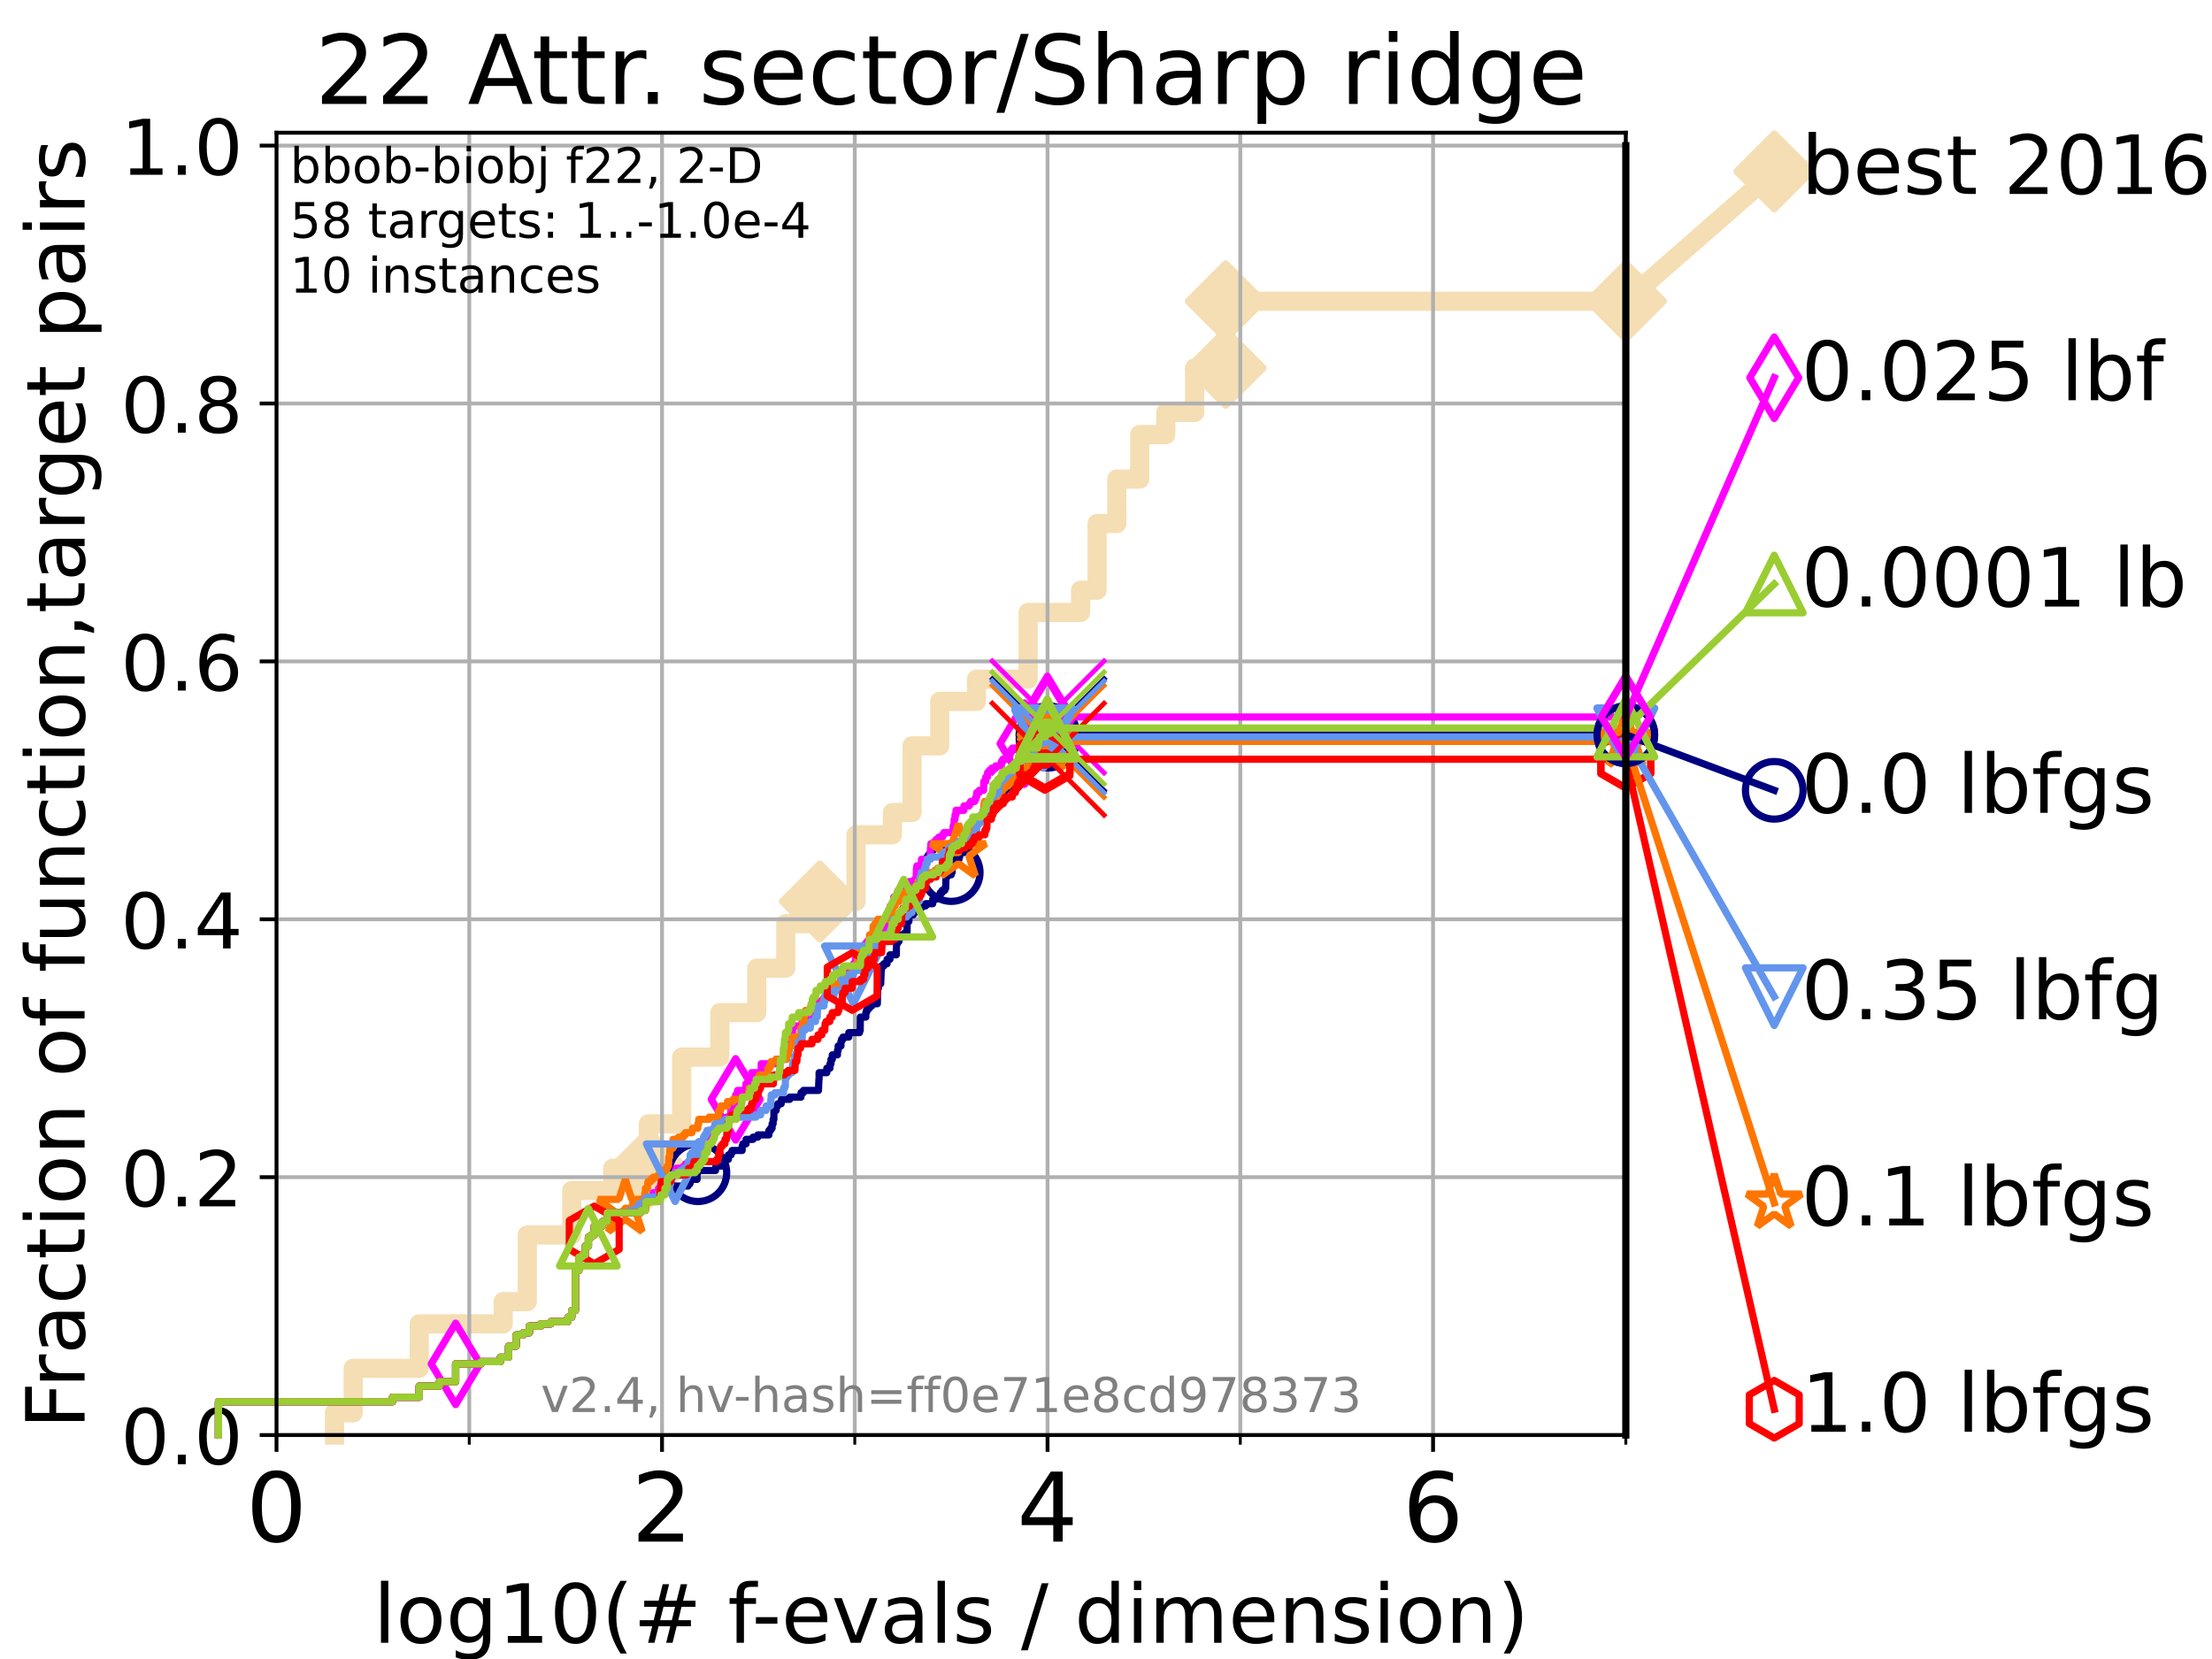 <?xml version="1.0" encoding="utf-8" standalone="no"?>
<!DOCTYPE svg PUBLIC "-//W3C//DTD SVG 1.1//EN"
  "http://www.w3.org/Graphics/SVG/1.1/DTD/svg11.dtd">
<!-- Created with matplotlib (https://matplotlib.org/) -->
<svg height="345.6pt" version="1.1" viewBox="0 0 460.8 345.6" width="460.8pt" xmlns="http://www.w3.org/2000/svg" xmlns:xlink="http://www.w3.org/1999/xlink">
 <defs>
  <style type="text/css">*{stroke-linecap:butt;stroke-linejoin:round;}</style>
 </defs>
 <g id="figure_1">
  <g id="patch_1">
   <path d="M 0 345.6 
L 460.8 345.6 
L 460.8 0 
L 0 0 
z
" style="fill:#ffffff;"/>
  </g>
  <g id="axes_1">
   <g id="patch_2">
    <path d="M 57.6 298.944 
L 338.688 298.944 
L 338.688 27.648 
L 57.6 27.648 
z
" style="fill:#ffffff;"/>
   </g>
   <g id="line2d_1">
    <path d="M 69.688 298.944 
L 69.688 294.313 
L 73.579 294.313 
L 73.579 285.05 
L 87.33 285.05 
L 87.33 275.788 
L 104.826 275.788 
L 104.826 271.157 
L 109.843 271.157 
L 109.843 257.263 
L 119.097 257.263 
L 119.097 248.001 
L 127.643 248.001 
L 127.643 243.37 
L 135.077 243.37 
L 135.077 234.107 
L 142.01 234.107 
L 142.01 220.214 
L 149.955 220.214 
L 149.955 210.951 
L 157.642 210.951 
L 157.642 201.689 
L 163.689 201.689 
L 163.689 192.426 
L 170.78 192.426 
L 170.78 187.795 
L 178.326 187.795 
L 178.326 173.901 
L 185.905 173.901 
L 185.905 169.27 
L 190.001 169.27 
L 190.001 155.377 
L 195.765 155.377 
L 195.765 146.114 
L 203.422 146.114 
L 203.422 141.483 
L 214.173 141.483 
L 214.173 127.589 
L 225.104 127.589 
L 225.104 122.958 
L 228.54 122.958 
L 228.54 109.065 
L 232.658 109.065 
L 232.658 99.802 
L 237.42 99.802 
L 237.42 90.54 
L 242.851 90.54 
L 242.851 85.909 
L 248.868 85.909 
L 248.868 76.646 
L 255.341 76.646 
L 255.341 62.753 
L 338.688 62.753 
" style="fill:none;stroke:#f5deb3;stroke-linecap:square;stroke-width:4;"/>
   </g>
   <g id="line2d_2">
    <defs>
     <path d="M 0 7.778 
L 7.778 0 
L 0 -7.778 
L -7.778 0 
z
" id="m5dd1ba9d71" style="stroke:#f5deb3;stroke-linejoin:miter;stroke-width:1.5;"/>
    </defs>
    <g>
     <use style="fill:#f5deb3;stroke:#f5deb3;stroke-linejoin:miter;stroke-width:1.5;" x="135.077" xlink:href="#m5dd1ba9d71" y="243.37"/>
     <use style="fill:#f5deb3;stroke:#f5deb3;stroke-linejoin:miter;stroke-width:1.5;" x="170.78" xlink:href="#m5dd1ba9d71" y="187.795"/>
     <use style="fill:#f5deb3;stroke:#f5deb3;stroke-linejoin:miter;stroke-width:1.5;" x="255.341" xlink:href="#m5dd1ba9d71" y="76.646"/>
     <use style="fill:#f5deb3;stroke:#f5deb3;stroke-linejoin:miter;stroke-width:1.5;" x="255.341" xlink:href="#m5dd1ba9d71" y="62.753"/>
     <use style="fill:#f5deb3;stroke:#f5deb3;stroke-linejoin:miter;stroke-width:1.5;" x="338.688" xlink:href="#m5dd1ba9d71" y="62.753"/>
    </g>
   </g>
   <g id="line2d_3">
    <path style="fill:none;stroke:#f5deb3;stroke-linecap:square;stroke-width:4;"/>
    <g/>
   </g>
   <g id="line2d_4">
    <path d="M 338.688 62.753 
L 369.608 35.706 
" style="fill:none;stroke:#f5deb3;stroke-linecap:square;stroke-width:4;"/>
    <g>
     <use style="fill:#f5deb3;stroke:#f5deb3;stroke-linejoin:miter;stroke-width:1.5;" x="338.688" xlink:href="#m5dd1ba9d71" y="62.753"/>
     <use style="fill:#f5deb3;stroke:#f5deb3;stroke-linejoin:miter;stroke-width:1.5;" x="369.608" xlink:href="#m5dd1ba9d71" y="35.706"/>
    </g>
   </g>
   <g id="matplotlib.axis_1">
    <g id="xtick_1">
     <g id="line2d_5">
      <path clip-path="url(#pd169be365c)" d="M 57.6 298.944 
L 57.6 27.648 
" style="fill:none;stroke:#b0b0b0;stroke-linecap:square;stroke-width:0.8;"/>
     </g>
     <g id="line2d_6">
      <defs>
       <path d="M 0 0 
L 0 3.5 
" id="m95a40671cd" style="stroke:#000000;stroke-width:0.8;"/>
      </defs>
      <g>
       <use style="stroke:#000000;stroke-width:0.8;" x="57.6" xlink:href="#m95a40671cd" y="298.944"/>
      </g>
     </g>
     <g id="text_1">
      <!-- 0 -->
      <g transform="translate(51.237 321.141)scale(0.2 -0.2)">
       <defs>
        <path d="M 31.781 66.406 
Q 24.172 66.406 20.328 58.906 
Q 16.5 51.422 16.5 36.375 
Q 16.5 21.391 20.328 13.891 
Q 24.172 6.391 31.781 6.391 
Q 39.453 6.391 43.281 13.891 
Q 47.125 21.391 47.125 36.375 
Q 47.125 51.422 43.281 58.906 
Q 39.453 66.406 31.781 66.406 
z
M 31.781 74.219 
Q 44.047 74.219 50.516 64.516 
Q 56.984 54.828 56.984 36.375 
Q 56.984 17.969 50.516 8.266 
Q 44.047 -1.422 31.781 -1.422 
Q 19.531 -1.422 13.062 8.266 
Q 6.594 17.969 6.594 36.375 
Q 6.594 54.828 13.062 64.516 
Q 19.531 74.219 31.781 74.219 
z
" id="DejaVuSans-48"/>
       </defs>
       <use xlink:href="#DejaVuSans-48"/>
      </g>
     </g>
    </g>
    <g id="xtick_2">
     <g id="line2d_7">
      <path clip-path="url(#pd169be365c)" d="M 137.911 298.944 
L 137.911 27.648 
" style="fill:none;stroke:#b0b0b0;stroke-linecap:square;stroke-width:0.8;"/>
     </g>
     <g id="line2d_8">
      <g>
       <use style="stroke:#000000;stroke-width:0.8;" x="137.911" xlink:href="#m95a40671cd" y="298.944"/>
      </g>
     </g>
     <g id="text_2">
      <!-- 2 -->
      <g transform="translate(131.548 321.141)scale(0.2 -0.2)">
       <defs>
        <path d="M 19.188 8.297 
L 53.609 8.297 
L 53.609 0 
L 7.328 0 
L 7.328 8.297 
Q 12.938 14.109 22.625 23.891 
Q 32.328 33.688 34.812 36.531 
Q 39.547 41.844 41.422 45.531 
Q 43.312 49.219 43.312 52.781 
Q 43.312 58.594 39.234 62.25 
Q 35.156 65.922 28.609 65.922 
Q 23.969 65.922 18.812 64.312 
Q 13.672 62.703 7.812 59.422 
L 7.812 69.391 
Q 13.766 71.781 18.938 73 
Q 24.125 74.219 28.422 74.219 
Q 39.75 74.219 46.484 68.547 
Q 53.219 62.891 53.219 53.422 
Q 53.219 48.922 51.531 44.891 
Q 49.859 40.875 45.406 35.406 
Q 44.188 33.984 37.641 27.219 
Q 31.109 20.453 19.188 8.297 
z
" id="DejaVuSans-50"/>
       </defs>
       <use xlink:href="#DejaVuSans-50"/>
      </g>
     </g>
    </g>
    <g id="xtick_3">
     <g id="line2d_9">
      <path clip-path="url(#pd169be365c)" d="M 218.222 298.944 
L 218.222 27.648 
" style="fill:none;stroke:#b0b0b0;stroke-linecap:square;stroke-width:0.8;"/>
     </g>
     <g id="line2d_10">
      <g>
       <use style="stroke:#000000;stroke-width:0.8;" x="218.222" xlink:href="#m95a40671cd" y="298.944"/>
      </g>
     </g>
     <g id="text_3">
      <!-- 4 -->
      <g transform="translate(211.859 321.141)scale(0.2 -0.2)">
       <defs>
        <path d="M 37.797 64.312 
L 12.891 25.391 
L 37.797 25.391 
z
M 35.203 72.906 
L 47.609 72.906 
L 47.609 25.391 
L 58.016 25.391 
L 58.016 17.188 
L 47.609 17.188 
L 47.609 0 
L 37.797 0 
L 37.797 17.188 
L 4.891 17.188 
L 4.891 26.703 
z
" id="DejaVuSans-52"/>
       </defs>
       <use xlink:href="#DejaVuSans-52"/>
      </g>
     </g>
    </g>
    <g id="xtick_4">
     <g id="line2d_11">
      <path clip-path="url(#pd169be365c)" d="M 298.533 298.944 
L 298.533 27.648 
" style="fill:none;stroke:#b0b0b0;stroke-linecap:square;stroke-width:0.8;"/>
     </g>
     <g id="line2d_12">
      <g>
       <use style="stroke:#000000;stroke-width:0.8;" x="298.533" xlink:href="#m95a40671cd" y="298.944"/>
      </g>
     </g>
     <g id="text_4">
      <!-- 6 -->
      <g transform="translate(292.17 321.141)scale(0.2 -0.2)">
       <defs>
        <path d="M 33.016 40.375 
Q 26.375 40.375 22.484 35.828 
Q 18.609 31.297 18.609 23.391 
Q 18.609 15.531 22.484 10.953 
Q 26.375 6.391 33.016 6.391 
Q 39.656 6.391 43.531 10.953 
Q 47.406 15.531 47.406 23.391 
Q 47.406 31.297 43.531 35.828 
Q 39.656 40.375 33.016 40.375 
z
M 52.594 71.297 
L 52.594 62.312 
Q 48.875 64.062 45.094 64.984 
Q 41.312 65.922 37.594 65.922 
Q 27.828 65.922 22.672 59.328 
Q 17.531 52.734 16.797 39.406 
Q 19.672 43.656 24.016 45.922 
Q 28.375 48.188 33.594 48.188 
Q 44.578 48.188 50.953 41.516 
Q 57.328 34.859 57.328 23.391 
Q 57.328 12.156 50.688 5.359 
Q 44.047 -1.422 33.016 -1.422 
Q 20.359 -1.422 13.672 8.266 
Q 6.984 17.969 6.984 36.375 
Q 6.984 53.656 15.188 63.938 
Q 23.391 74.219 37.203 74.219 
Q 40.922 74.219 44.703 73.484 
Q 48.484 72.75 52.594 71.297 
z
" id="DejaVuSans-54"/>
       </defs>
       <use xlink:href="#DejaVuSans-54"/>
      </g>
     </g>
    </g>
    <g id="xtick_5">
     <g id="line2d_13">
      <path clip-path="url(#pd169be365c)" d="M 97.755 298.944 
L 97.755 27.648 
" style="fill:none;stroke:#b0b0b0;stroke-linecap:square;stroke-width:0.8;"/>
     </g>
     <g id="line2d_14">
      <defs>
       <path d="M 0 0 
L 0 2 
" id="me2584d8d43" style="stroke:#000000;stroke-width:0.6;"/>
      </defs>
      <g>
       <use style="stroke:#000000;stroke-width:0.6;" x="97.755" xlink:href="#me2584d8d43" y="298.944"/>
      </g>
     </g>
    </g>
    <g id="xtick_6">
     <g id="line2d_15">
      <path clip-path="url(#pd169be365c)" d="M 178.066 298.944 
L 178.066 27.648 
" style="fill:none;stroke:#b0b0b0;stroke-linecap:square;stroke-width:0.8;"/>
     </g>
     <g id="line2d_16">
      <g>
       <use style="stroke:#000000;stroke-width:0.6;" x="178.066" xlink:href="#me2584d8d43" y="298.944"/>
      </g>
     </g>
    </g>
    <g id="xtick_7">
     <g id="line2d_17">
      <path clip-path="url(#pd169be365c)" d="M 258.377 298.944 
L 258.377 27.648 
" style="fill:none;stroke:#b0b0b0;stroke-linecap:square;stroke-width:0.8;"/>
     </g>
     <g id="line2d_18">
      <g>
       <use style="stroke:#000000;stroke-width:0.6;" x="258.377" xlink:href="#me2584d8d43" y="298.944"/>
      </g>
     </g>
    </g>
    <g id="xtick_8">
     <g id="line2d_19">
      <path clip-path="url(#pd169be365c)" d="M 338.688 298.944 
L 338.688 27.648 
" style="fill:none;stroke:#b0b0b0;stroke-linecap:square;stroke-width:0.8;"/>
     </g>
     <g id="line2d_20">
      <g>
       <use style="stroke:#000000;stroke-width:0.6;" x="338.688" xlink:href="#me2584d8d43" y="298.944"/>
      </g>
     </g>
    </g>
    <g id="text_5">
     <!-- log10(# f-evals / dimension) -->
     <g transform="translate(77.764 342.218)scale(0.17 -0.17)">
      <defs>
       <path d="M 9.422 75.984 
L 18.406 75.984 
L 18.406 0 
L 9.422 0 
z
" id="DejaVuSans-108"/>
       <path d="M 30.609 48.391 
Q 23.391 48.391 19.188 42.75 
Q 14.984 37.109 14.984 27.297 
Q 14.984 17.484 19.156 11.844 
Q 23.344 6.203 30.609 6.203 
Q 37.797 6.203 41.984 11.859 
Q 46.188 17.531 46.188 27.297 
Q 46.188 37.016 41.984 42.703 
Q 37.797 48.391 30.609 48.391 
z
M 30.609 56 
Q 42.328 56 49.016 48.375 
Q 55.719 40.766 55.719 27.297 
Q 55.719 13.875 49.016 6.219 
Q 42.328 -1.422 30.609 -1.422 
Q 18.844 -1.422 12.172 6.219 
Q 5.516 13.875 5.516 27.297 
Q 5.516 40.766 12.172 48.375 
Q 18.844 56 30.609 56 
z
" id="DejaVuSans-111"/>
       <path d="M 45.406 27.984 
Q 45.406 37.75 41.375 43.109 
Q 37.359 48.484 30.078 48.484 
Q 22.859 48.484 18.828 43.109 
Q 14.797 37.75 14.797 27.984 
Q 14.797 18.266 18.828 12.891 
Q 22.859 7.516 30.078 7.516 
Q 37.359 7.516 41.375 12.891 
Q 45.406 18.266 45.406 27.984 
z
M 54.391 6.781 
Q 54.391 -7.172 48.188 -13.984 
Q 42 -20.797 29.203 -20.797 
Q 24.469 -20.797 20.266 -20.094 
Q 16.062 -19.391 12.109 -17.922 
L 12.109 -9.188 
Q 16.062 -11.328 19.922 -12.344 
Q 23.781 -13.375 27.781 -13.375 
Q 36.625 -13.375 41.016 -8.766 
Q 45.406 -4.156 45.406 5.172 
L 45.406 9.625 
Q 42.625 4.781 38.281 2.391 
Q 33.938 0 27.875 0 
Q 17.828 0 11.672 7.656 
Q 5.516 15.328 5.516 27.984 
Q 5.516 40.672 11.672 48.328 
Q 17.828 56 27.875 56 
Q 33.938 56 38.281 53.609 
Q 42.625 51.219 45.406 46.391 
L 45.406 54.688 
L 54.391 54.688 
z
" id="DejaVuSans-103"/>
       <path d="M 12.406 8.297 
L 28.516 8.297 
L 28.516 63.922 
L 10.984 60.406 
L 10.984 69.391 
L 28.422 72.906 
L 38.281 72.906 
L 38.281 8.297 
L 54.391 8.297 
L 54.391 0 
L 12.406 0 
z
" id="DejaVuSans-49"/>
       <path d="M 31 75.875 
Q 24.469 64.656 21.281 53.656 
Q 18.109 42.672 18.109 31.391 
Q 18.109 20.125 21.312 9.062 
Q 24.516 -2 31 -13.188 
L 23.188 -13.188 
Q 15.875 -1.703 12.234 9.375 
Q 8.594 20.453 8.594 31.391 
Q 8.594 42.281 12.203 53.312 
Q 15.828 64.359 23.188 75.875 
z
" id="DejaVuSans-40"/>
       <path d="M 51.125 44 
L 36.922 44 
L 32.812 27.688 
L 47.125 27.688 
z
M 43.797 71.781 
L 38.719 51.516 
L 52.984 51.516 
L 58.109 71.781 
L 65.922 71.781 
L 60.891 51.516 
L 76.125 51.516 
L 76.125 44 
L 58.984 44 
L 54.984 27.688 
L 70.516 27.688 
L 70.516 20.219 
L 53.078 20.219 
L 48 0 
L 40.188 0 
L 45.219 20.219 
L 30.906 20.219 
L 25.875 0 
L 18.016 0 
L 23.094 20.219 
L 7.719 20.219 
L 7.719 27.688 
L 24.906 27.688 
L 29 44 
L 13.281 44 
L 13.281 51.516 
L 30.906 51.516 
L 35.891 71.781 
z
" id="DejaVuSans-35"/>
       <path id="DejaVuSans-32"/>
       <path d="M 37.109 75.984 
L 37.109 68.5 
L 28.516 68.5 
Q 23.688 68.5 21.797 66.547 
Q 19.922 64.594 19.922 59.516 
L 19.922 54.688 
L 34.719 54.688 
L 34.719 47.703 
L 19.922 47.703 
L 19.922 0 
L 10.891 0 
L 10.891 47.703 
L 2.297 47.703 
L 2.297 54.688 
L 10.891 54.688 
L 10.891 58.5 
Q 10.891 67.625 15.141 71.797 
Q 19.391 75.984 28.609 75.984 
z
" id="DejaVuSans-102"/>
       <path d="M 4.891 31.391 
L 31.203 31.391 
L 31.203 23.391 
L 4.891 23.391 
z
" id="DejaVuSans-45"/>
       <path d="M 56.203 29.594 
L 56.203 25.203 
L 14.891 25.203 
Q 15.484 15.922 20.484 11.062 
Q 25.484 6.203 34.422 6.203 
Q 39.594 6.203 44.453 7.469 
Q 49.312 8.734 54.109 11.281 
L 54.109 2.781 
Q 49.266 0.734 44.188 -0.344 
Q 39.109 -1.422 33.891 -1.422 
Q 20.797 -1.422 13.156 6.188 
Q 5.516 13.812 5.516 26.812 
Q 5.516 40.234 12.766 48.109 
Q 20.016 56 32.328 56 
Q 43.359 56 49.781 48.891 
Q 56.203 41.797 56.203 29.594 
z
M 47.219 32.234 
Q 47.125 39.594 43.094 43.984 
Q 39.062 48.391 32.422 48.391 
Q 24.906 48.391 20.391 44.141 
Q 15.875 39.891 15.188 32.172 
z
" id="DejaVuSans-101"/>
       <path d="M 2.984 54.688 
L 12.5 54.688 
L 29.594 8.797 
L 46.688 54.688 
L 56.203 54.688 
L 35.688 0 
L 23.484 0 
z
" id="DejaVuSans-118"/>
       <path d="M 34.281 27.484 
Q 23.391 27.484 19.188 25 
Q 14.984 22.516 14.984 16.5 
Q 14.984 11.719 18.141 8.906 
Q 21.297 6.109 26.703 6.109 
Q 34.188 6.109 38.703 11.406 
Q 43.219 16.703 43.219 25.484 
L 43.219 27.484 
z
M 52.203 31.203 
L 52.203 0 
L 43.219 0 
L 43.219 8.297 
Q 40.141 3.328 35.547 0.953 
Q 30.953 -1.422 24.312 -1.422 
Q 15.922 -1.422 10.953 3.297 
Q 6 8.016 6 15.922 
Q 6 25.141 12.172 29.828 
Q 18.359 34.516 30.609 34.516 
L 43.219 34.516 
L 43.219 35.406 
Q 43.219 41.609 39.141 45 
Q 35.062 48.391 27.688 48.391 
Q 23 48.391 18.547 47.266 
Q 14.109 46.141 10.016 43.891 
L 10.016 52.203 
Q 14.938 54.109 19.578 55.047 
Q 24.219 56 28.609 56 
Q 40.484 56 46.344 49.844 
Q 52.203 43.703 52.203 31.203 
z
" id="DejaVuSans-97"/>
       <path d="M 44.281 53.078 
L 44.281 44.578 
Q 40.484 46.531 36.375 47.5 
Q 32.281 48.484 27.875 48.484 
Q 21.188 48.484 17.844 46.438 
Q 14.5 44.391 14.5 40.281 
Q 14.5 37.156 16.891 35.375 
Q 19.281 33.594 26.516 31.984 
L 29.594 31.297 
Q 39.156 29.25 43.188 25.516 
Q 47.219 21.781 47.219 15.094 
Q 47.219 7.469 41.188 3.016 
Q 35.156 -1.422 24.609 -1.422 
Q 20.219 -1.422 15.453 -0.562 
Q 10.688 0.297 5.422 2 
L 5.422 11.281 
Q 10.406 8.688 15.234 7.391 
Q 20.062 6.109 24.812 6.109 
Q 31.156 6.109 34.562 8.281 
Q 37.984 10.453 37.984 14.406 
Q 37.984 18.062 35.516 20.016 
Q 33.062 21.969 24.703 23.781 
L 21.578 24.516 
Q 13.234 26.266 9.516 29.906 
Q 5.812 33.547 5.812 39.891 
Q 5.812 47.609 11.281 51.797 
Q 16.75 56 26.812 56 
Q 31.781 56 36.172 55.266 
Q 40.578 54.547 44.281 53.078 
z
" id="DejaVuSans-115"/>
       <path d="M 25.391 72.906 
L 33.688 72.906 
L 8.297 -9.281 
L 0 -9.281 
z
" id="DejaVuSans-47"/>
       <path d="M 45.406 46.391 
L 45.406 75.984 
L 54.391 75.984 
L 54.391 0 
L 45.406 0 
L 45.406 8.203 
Q 42.578 3.328 38.25 0.953 
Q 33.938 -1.422 27.875 -1.422 
Q 17.969 -1.422 11.734 6.484 
Q 5.516 14.406 5.516 27.297 
Q 5.516 40.188 11.734 48.094 
Q 17.969 56 27.875 56 
Q 33.938 56 38.25 53.625 
Q 42.578 51.266 45.406 46.391 
z
M 14.797 27.297 
Q 14.797 17.391 18.875 11.75 
Q 22.953 6.109 30.078 6.109 
Q 37.203 6.109 41.297 11.75 
Q 45.406 17.391 45.406 27.297 
Q 45.406 37.203 41.297 42.844 
Q 37.203 48.484 30.078 48.484 
Q 22.953 48.484 18.875 42.844 
Q 14.797 37.203 14.797 27.297 
z
" id="DejaVuSans-100"/>
       <path d="M 9.422 54.688 
L 18.406 54.688 
L 18.406 0 
L 9.422 0 
z
M 9.422 75.984 
L 18.406 75.984 
L 18.406 64.594 
L 9.422 64.594 
z
" id="DejaVuSans-105"/>
       <path d="M 52 44.188 
Q 55.375 50.25 60.062 53.125 
Q 64.75 56 71.094 56 
Q 79.641 56 84.281 50.016 
Q 88.922 44.047 88.922 33.016 
L 88.922 0 
L 79.891 0 
L 79.891 32.719 
Q 79.891 40.578 77.094 44.375 
Q 74.312 48.188 68.609 48.188 
Q 61.625 48.188 57.562 43.547 
Q 53.516 38.922 53.516 30.906 
L 53.516 0 
L 44.484 0 
L 44.484 32.719 
Q 44.484 40.625 41.703 44.406 
Q 38.922 48.188 33.109 48.188 
Q 26.219 48.188 22.156 43.531 
Q 18.109 38.875 18.109 30.906 
L 18.109 0 
L 9.078 0 
L 9.078 54.688 
L 18.109 54.688 
L 18.109 46.188 
Q 21.188 51.219 25.484 53.609 
Q 29.781 56 35.688 56 
Q 41.656 56 45.828 52.969 
Q 50 49.953 52 44.188 
z
" id="DejaVuSans-109"/>
       <path d="M 54.891 33.016 
L 54.891 0 
L 45.906 0 
L 45.906 32.719 
Q 45.906 40.484 42.875 44.328 
Q 39.844 48.188 33.797 48.188 
Q 26.516 48.188 22.312 43.547 
Q 18.109 38.922 18.109 30.906 
L 18.109 0 
L 9.078 0 
L 9.078 54.688 
L 18.109 54.688 
L 18.109 46.188 
Q 21.344 51.125 25.703 53.562 
Q 30.078 56 35.797 56 
Q 45.219 56 50.047 50.172 
Q 54.891 44.344 54.891 33.016 
z
" id="DejaVuSans-110"/>
       <path d="M 8.016 75.875 
L 15.828 75.875 
Q 23.141 64.359 26.781 53.312 
Q 30.422 42.281 30.422 31.391 
Q 30.422 20.453 26.781 9.375 
Q 23.141 -1.703 15.828 -13.188 
L 8.016 -13.188 
Q 14.5 -2 17.703 9.062 
Q 20.906 20.125 20.906 31.391 
Q 20.906 42.672 17.703 53.656 
Q 14.5 64.656 8.016 75.875 
z
" id="DejaVuSans-41"/>
      </defs>
      <use xlink:href="#DejaVuSans-108"/>
      <use x="27.783" xlink:href="#DejaVuSans-111"/>
      <use x="88.965" xlink:href="#DejaVuSans-103"/>
      <use x="152.441" xlink:href="#DejaVuSans-49"/>
      <use x="216.064" xlink:href="#DejaVuSans-48"/>
      <use x="279.688" xlink:href="#DejaVuSans-40"/>
      <use x="318.701" xlink:href="#DejaVuSans-35"/>
      <use x="402.49" xlink:href="#DejaVuSans-32"/>
      <use x="434.277" xlink:href="#DejaVuSans-102"/>
      <use x="463.982" xlink:href="#DejaVuSans-45"/>
      <use x="500.066" xlink:href="#DejaVuSans-101"/>
      <use x="561.59" xlink:href="#DejaVuSans-118"/>
      <use x="620.77" xlink:href="#DejaVuSans-97"/>
      <use x="682.049" xlink:href="#DejaVuSans-108"/>
      <use x="709.832" xlink:href="#DejaVuSans-115"/>
      <use x="761.932" xlink:href="#DejaVuSans-32"/>
      <use x="793.719" xlink:href="#DejaVuSans-47"/>
      <use x="827.41" xlink:href="#DejaVuSans-32"/>
      <use x="859.197" xlink:href="#DejaVuSans-100"/>
      <use x="922.674" xlink:href="#DejaVuSans-105"/>
      <use x="950.457" xlink:href="#DejaVuSans-109"/>
      <use x="1047.869" xlink:href="#DejaVuSans-101"/>
      <use x="1109.393" xlink:href="#DejaVuSans-110"/>
      <use x="1172.771" xlink:href="#DejaVuSans-115"/>
      <use x="1224.871" xlink:href="#DejaVuSans-105"/>
      <use x="1252.654" xlink:href="#DejaVuSans-111"/>
      <use x="1313.836" xlink:href="#DejaVuSans-110"/>
      <use x="1377.215" xlink:href="#DejaVuSans-41"/>
     </g>
    </g>
   </g>
   <g id="matplotlib.axis_2">
    <g id="ytick_1">
     <g id="line2d_21">
      <path clip-path="url(#pd169be365c)" d="M 57.6 298.944 
L 338.688 298.944 
" style="fill:none;stroke:#b0b0b0;stroke-linecap:square;stroke-width:0.8;"/>
     </g>
     <g id="line2d_22">
      <defs>
       <path d="M 0 0 
L -3.5 0 
" id="m660f6f1b85" style="stroke:#000000;stroke-width:0.8;"/>
      </defs>
      <g>
       <use style="stroke:#000000;stroke-width:0.8;" x="57.6" xlink:href="#m660f6f1b85" y="298.944"/>
      </g>
     </g>
     <g id="text_6">
      <!-- 0.0 -->
      <g transform="translate(25.155 305.023)scale(0.16 -0.16)">
       <defs>
        <path d="M 10.688 12.406 
L 21 12.406 
L 21 0 
L 10.688 0 
z
" id="DejaVuSans-46"/>
       </defs>
       <use xlink:href="#DejaVuSans-48"/>
       <use x="63.623" xlink:href="#DejaVuSans-46"/>
       <use x="95.41" xlink:href="#DejaVuSans-48"/>
      </g>
     </g>
    </g>
    <g id="ytick_2">
     <g id="line2d_23">
      <path clip-path="url(#pd169be365c)" d="M 57.6 245.222 
L 338.688 245.222 
" style="fill:none;stroke:#b0b0b0;stroke-linecap:square;stroke-width:0.8;"/>
     </g>
     <g id="line2d_24">
      <g>
       <use style="stroke:#000000;stroke-width:0.8;" x="57.6" xlink:href="#m660f6f1b85" y="245.222"/>
      </g>
     </g>
     <g id="text_7">
      <!-- 0.2 -->
      <g transform="translate(25.155 251.301)scale(0.16 -0.16)">
       <use xlink:href="#DejaVuSans-48"/>
       <use x="63.623" xlink:href="#DejaVuSans-46"/>
       <use x="95.41" xlink:href="#DejaVuSans-50"/>
      </g>
     </g>
    </g>
    <g id="ytick_3">
     <g id="line2d_25">
      <path clip-path="url(#pd169be365c)" d="M 57.6 191.5 
L 338.688 191.5 
" style="fill:none;stroke:#b0b0b0;stroke-linecap:square;stroke-width:0.8;"/>
     </g>
     <g id="line2d_26">
      <g>
       <use style="stroke:#000000;stroke-width:0.8;" x="57.6" xlink:href="#m660f6f1b85" y="191.5"/>
      </g>
     </g>
     <g id="text_8">
      <!-- 0.4 -->
      <g transform="translate(25.155 197.579)scale(0.16 -0.16)">
       <use xlink:href="#DejaVuSans-48"/>
       <use x="63.623" xlink:href="#DejaVuSans-46"/>
       <use x="95.41" xlink:href="#DejaVuSans-52"/>
      </g>
     </g>
    </g>
    <g id="ytick_4">
     <g id="line2d_27">
      <path clip-path="url(#pd169be365c)" d="M 57.6 137.778 
L 338.688 137.778 
" style="fill:none;stroke:#b0b0b0;stroke-linecap:square;stroke-width:0.8;"/>
     </g>
     <g id="line2d_28">
      <g>
       <use style="stroke:#000000;stroke-width:0.8;" x="57.6" xlink:href="#m660f6f1b85" y="137.778"/>
      </g>
     </g>
     <g id="text_9">
      <!-- 0.6 -->
      <g transform="translate(25.155 143.857)scale(0.16 -0.16)">
       <use xlink:href="#DejaVuSans-48"/>
       <use x="63.623" xlink:href="#DejaVuSans-46"/>
       <use x="95.41" xlink:href="#DejaVuSans-54"/>
      </g>
     </g>
    </g>
    <g id="ytick_5">
     <g id="line2d_29">
      <path clip-path="url(#pd169be365c)" d="M 57.6 84.056 
L 338.688 84.056 
" style="fill:none;stroke:#b0b0b0;stroke-linecap:square;stroke-width:0.8;"/>
     </g>
     <g id="line2d_30">
      <g>
       <use style="stroke:#000000;stroke-width:0.8;" x="57.6" xlink:href="#m660f6f1b85" y="84.056"/>
      </g>
     </g>
     <g id="text_10">
      <!-- 0.8 -->
      <g transform="translate(25.155 90.135)scale(0.16 -0.16)">
       <defs>
        <path d="M 31.781 34.625 
Q 24.75 34.625 20.719 30.859 
Q 16.703 27.094 16.703 20.516 
Q 16.703 13.922 20.719 10.156 
Q 24.75 6.391 31.781 6.391 
Q 38.812 6.391 42.859 10.172 
Q 46.922 13.969 46.922 20.516 
Q 46.922 27.094 42.891 30.859 
Q 38.875 34.625 31.781 34.625 
z
M 21.922 38.812 
Q 15.578 40.375 12.031 44.719 
Q 8.5 49.078 8.5 55.328 
Q 8.5 64.062 14.719 69.141 
Q 20.953 74.219 31.781 74.219 
Q 42.672 74.219 48.875 69.141 
Q 55.078 64.062 55.078 55.328 
Q 55.078 49.078 51.531 44.719 
Q 48 40.375 41.703 38.812 
Q 48.828 37.156 52.797 32.312 
Q 56.781 27.484 56.781 20.516 
Q 56.781 9.906 50.312 4.234 
Q 43.844 -1.422 31.781 -1.422 
Q 19.734 -1.422 13.25 4.234 
Q 6.781 9.906 6.781 20.516 
Q 6.781 27.484 10.781 32.312 
Q 14.797 37.156 21.922 38.812 
z
M 18.312 54.391 
Q 18.312 48.734 21.844 45.562 
Q 25.391 42.391 31.781 42.391 
Q 38.141 42.391 41.719 45.562 
Q 45.312 48.734 45.312 54.391 
Q 45.312 60.062 41.719 63.234 
Q 38.141 66.406 31.781 66.406 
Q 25.391 66.406 21.844 63.234 
Q 18.312 60.062 18.312 54.391 
z
" id="DejaVuSans-56"/>
       </defs>
       <use xlink:href="#DejaVuSans-48"/>
       <use x="63.623" xlink:href="#DejaVuSans-46"/>
       <use x="95.41" xlink:href="#DejaVuSans-56"/>
      </g>
     </g>
    </g>
    <g id="ytick_6">
     <g id="line2d_31">
      <path clip-path="url(#pd169be365c)" d="M 57.6 30.334 
L 338.688 30.334 
" style="fill:none;stroke:#b0b0b0;stroke-linecap:square;stroke-width:0.8;"/>
     </g>
     <g id="line2d_32">
      <g>
       <use style="stroke:#000000;stroke-width:0.8;" x="57.6" xlink:href="#m660f6f1b85" y="30.334"/>
      </g>
     </g>
     <g id="text_11">
      <!-- 1.0 -->
      <g transform="translate(25.155 36.413)scale(0.16 -0.16)">
       <use xlink:href="#DejaVuSans-49"/>
       <use x="63.623" xlink:href="#DejaVuSans-46"/>
       <use x="95.41" xlink:href="#DejaVuSans-48"/>
      </g>
     </g>
    </g>
    <g id="text_12">
     <!-- Fraction of function,target pairs -->
     <g transform="translate(17.62 297.681)rotate(-90)scale(0.17 -0.17)">
      <defs>
       <path d="M 9.812 72.906 
L 51.703 72.906 
L 51.703 64.594 
L 19.672 64.594 
L 19.672 43.109 
L 48.578 43.109 
L 48.578 34.812 
L 19.672 34.812 
L 19.672 0 
L 9.812 0 
z
" id="DejaVuSans-70"/>
       <path d="M 41.109 46.297 
Q 39.594 47.172 37.812 47.578 
Q 36.031 48 33.891 48 
Q 26.266 48 22.188 43.047 
Q 18.109 38.094 18.109 28.812 
L 18.109 0 
L 9.078 0 
L 9.078 54.688 
L 18.109 54.688 
L 18.109 46.188 
Q 20.953 51.172 25.484 53.578 
Q 30.031 56 36.531 56 
Q 37.453 56 38.578 55.875 
Q 39.703 55.766 41.062 55.516 
z
" id="DejaVuSans-114"/>
       <path d="M 48.781 52.594 
L 48.781 44.188 
Q 44.969 46.297 41.141 47.344 
Q 37.312 48.391 33.406 48.391 
Q 24.656 48.391 19.812 42.844 
Q 14.984 37.312 14.984 27.297 
Q 14.984 17.281 19.812 11.734 
Q 24.656 6.203 33.406 6.203 
Q 37.312 6.203 41.141 7.25 
Q 44.969 8.297 48.781 10.406 
L 48.781 2.094 
Q 45.016 0.344 40.984 -0.531 
Q 36.969 -1.422 32.422 -1.422 
Q 20.062 -1.422 12.781 6.344 
Q 5.516 14.109 5.516 27.297 
Q 5.516 40.672 12.859 48.328 
Q 20.219 56 33.016 56 
Q 37.156 56 41.109 55.141 
Q 45.062 54.297 48.781 52.594 
z
" id="DejaVuSans-99"/>
       <path d="M 18.312 70.219 
L 18.312 54.688 
L 36.812 54.688 
L 36.812 47.703 
L 18.312 47.703 
L 18.312 18.016 
Q 18.312 11.328 20.141 9.422 
Q 21.969 7.516 27.594 7.516 
L 36.812 7.516 
L 36.812 0 
L 27.594 0 
Q 17.188 0 13.234 3.875 
Q 9.281 7.766 9.281 18.016 
L 9.281 47.703 
L 2.688 47.703 
L 2.688 54.688 
L 9.281 54.688 
L 9.281 70.219 
z
" id="DejaVuSans-116"/>
       <path d="M 8.5 21.578 
L 8.5 54.688 
L 17.484 54.688 
L 17.484 21.922 
Q 17.484 14.156 20.5 10.266 
Q 23.531 6.391 29.594 6.391 
Q 36.859 6.391 41.078 11.031 
Q 45.312 15.672 45.312 23.688 
L 45.312 54.688 
L 54.297 54.688 
L 54.297 0 
L 45.312 0 
L 45.312 8.406 
Q 42.047 3.422 37.719 1 
Q 33.406 -1.422 27.688 -1.422 
Q 18.266 -1.422 13.375 4.438 
Q 8.5 10.297 8.5 21.578 
z
M 31.109 56 
z
" id="DejaVuSans-117"/>
       <path d="M 11.719 12.406 
L 22.016 12.406 
L 22.016 4 
L 14.016 -11.625 
L 7.719 -11.625 
L 11.719 4 
z
" id="DejaVuSans-44"/>
       <path d="M 18.109 8.203 
L 18.109 -20.797 
L 9.078 -20.797 
L 9.078 54.688 
L 18.109 54.688 
L 18.109 46.391 
Q 20.953 51.266 25.266 53.625 
Q 29.594 56 35.594 56 
Q 45.562 56 51.781 48.094 
Q 58.016 40.188 58.016 27.297 
Q 58.016 14.406 51.781 6.484 
Q 45.562 -1.422 35.594 -1.422 
Q 29.594 -1.422 25.266 0.953 
Q 20.953 3.328 18.109 8.203 
z
M 48.688 27.297 
Q 48.688 37.203 44.609 42.844 
Q 40.531 48.484 33.406 48.484 
Q 26.266 48.484 22.188 42.844 
Q 18.109 37.203 18.109 27.297 
Q 18.109 17.391 22.188 11.75 
Q 26.266 6.109 33.406 6.109 
Q 40.531 6.109 44.609 11.75 
Q 48.688 17.391 48.688 27.297 
z
" id="DejaVuSans-112"/>
      </defs>
      <use xlink:href="#DejaVuSans-70"/>
      <use x="50.27" xlink:href="#DejaVuSans-114"/>
      <use x="91.383" xlink:href="#DejaVuSans-97"/>
      <use x="152.662" xlink:href="#DejaVuSans-99"/>
      <use x="207.643" xlink:href="#DejaVuSans-116"/>
      <use x="246.852" xlink:href="#DejaVuSans-105"/>
      <use x="274.635" xlink:href="#DejaVuSans-111"/>
      <use x="335.816" xlink:href="#DejaVuSans-110"/>
      <use x="399.195" xlink:href="#DejaVuSans-32"/>
      <use x="430.982" xlink:href="#DejaVuSans-111"/>
      <use x="492.164" xlink:href="#DejaVuSans-102"/>
      <use x="527.369" xlink:href="#DejaVuSans-32"/>
      <use x="559.156" xlink:href="#DejaVuSans-102"/>
      <use x="594.361" xlink:href="#DejaVuSans-117"/>
      <use x="657.74" xlink:href="#DejaVuSans-110"/>
      <use x="721.119" xlink:href="#DejaVuSans-99"/>
      <use x="776.1" xlink:href="#DejaVuSans-116"/>
      <use x="815.309" xlink:href="#DejaVuSans-105"/>
      <use x="843.092" xlink:href="#DejaVuSans-111"/>
      <use x="904.273" xlink:href="#DejaVuSans-110"/>
      <use x="967.652" xlink:href="#DejaVuSans-44"/>
      <use x="999.439" xlink:href="#DejaVuSans-116"/>
      <use x="1038.648" xlink:href="#DejaVuSans-97"/>
      <use x="1099.928" xlink:href="#DejaVuSans-114"/>
      <use x="1139.291" xlink:href="#DejaVuSans-103"/>
      <use x="1202.768" xlink:href="#DejaVuSans-101"/>
      <use x="1264.291" xlink:href="#DejaVuSans-116"/>
      <use x="1303.5" xlink:href="#DejaVuSans-32"/>
      <use x="1335.287" xlink:href="#DejaVuSans-112"/>
      <use x="1398.764" xlink:href="#DejaVuSans-97"/>
      <use x="1460.043" xlink:href="#DejaVuSans-105"/>
      <use x="1487.826" xlink:href="#DejaVuSans-114"/>
      <use x="1528.939" xlink:href="#DejaVuSans-115"/>
     </g>
    </g>
   </g>
   <g id="line2d_33">
    <defs>
     <path d="M 0 1.5 
C 0.398 1.5 0.779 1.342 1.061 1.061 
C 1.342 0.779 1.5 0.398 1.5 0 
C 1.5 -0.398 1.342 -0.779 1.061 -1.061 
C 0.779 -1.342 0.398 -1.5 0 -1.5 
C -0.398 -1.5 -0.779 -1.342 -1.061 -1.061 
C -1.342 -0.779 -1.5 -0.398 -1.5 0 
C -1.5 0.398 -1.342 0.779 -1.061 1.061 
C -0.779 1.342 -0.398 1.5 0 1.5 
z
" id="m90a1ed7fbc" style="stroke:#f5deb3;"/>
    </defs>
    <g>
     <use style="fill:#f5deb3;stroke:#f5deb3;" x="255.341" xlink:href="#m90a1ed7fbc" y="62.753"/>
     <use style="fill:#f5deb3;stroke:#f5deb3;" x="255.341" xlink:href="#m90a1ed7fbc" y="62.753"/>
    </g>
   </g>
   <g id="line2d_34">
    <defs>
     <path d="M 0 1.5 
C 0.398 1.5 0.779 1.342 1.061 1.061 
C 1.342 0.779 1.5 0.398 1.5 0 
C 1.5 -0.398 1.342 -0.779 1.061 -1.061 
C 0.779 -1.342 0.398 -1.5 0 -1.5 
C -0.398 -1.5 -0.779 -1.342 -1.061 -1.061 
C -1.342 -0.779 -1.5 -0.398 -1.5 0 
C -1.5 0.398 -1.342 0.779 -1.061 1.061 
C -0.779 1.342 -0.398 1.5 0 1.5 
z
" id="m37fe65a338" style="stroke:#000080;"/>
    </defs>
    <g>
     <use style="fill:#000080;stroke:#000080;" x="218.318" xlink:href="#m37fe65a338" y="153.061"/>
     <use style="fill:#000080;stroke:#000080;" x="218.318" xlink:href="#m37fe65a338" y="153.061"/>
    </g>
   </g>
   <g id="line2d_35">
    <path d="M 45.512 298.944 
L 45.512 291.997 
L 81.776 291.997 
L 81.776 291.071 
L 87.33 291.071 
L 87.33 288.755 
L 91.535 288.755 
L 91.535 287.829 
L 94.921 287.829 
L 94.921 284.124 
L 100.193 284.124 
L 100.193 283.661 
L 104.235 283.661 
L 104.235 282.735 
L 105.952 282.735 
L 105.952 280.419 
L 107.515 280.419 
L 107.515 278.104 
L 108.949 278.104 
L 108.949 277.64 
L 110.274 277.64 
L 110.274 276.251 
L 112.656 276.251 
L 112.656 275.788 
L 114.751 275.788 
L 114.751 275.325 
L 118.31 275.325 
L 118.31 274.399 
L 119.097 274.399 
L 119.097 273.009 
L 119.85 273.009 
L 119.85 264.673 
L 120.572 264.673 
L 120.572 261.894 
L 121.265 261.894 
L 121.265 261.431 
L 121.931 261.431 
L 121.931 259.579 
L 122.573 259.579 
L 122.573 257.726 
L 123.193 257.726 
L 123.193 257.263 
L 123.791 257.263 
L 123.791 255.411 
L 125.471 255.411 
L 125.471 254.484 
L 126.507 254.484 
L 126.507 252.632 
L 133.466 252.632 
L 133.466 252.169 
L 133.578 252.169 
L 133.578 251.706 
L 134.236 251.706 
L 134.236 250.779 
L 134.45 250.779 
L 134.45 249.853 
L 137.108 249.853 
L 137.199 248.464 
L 137.647 248.464 
L 137.647 247.538 
L 138.256 247.538 
L 138.256 247.075 
L 143.337 247.075 
L 143.337 246.611 
L 143.716 246.611 
L 143.716 246.148 
L 143.903 246.148 
L 143.903 245.685 
L 145.213 245.685 
L 145.213 244.296 
L 145.384 244.296 
L 145.384 243.833 
L 149.058 243.833 
L 149.15 242.906 
L 150.933 242.906 
L 151.015 241.517 
L 151.74 241.517 
L 151.74 240.591 
L 152.284 240.591 
L 152.284 240.128 
L 152.512 240.128 
L 152.512 239.665 
L 154.608 239.665 
L 154.608 238.738 
L 154.741 238.738 
L 154.741 238.275 
L 155.425 238.275 
L 155.425 237.349 
L 156.865 237.349 
L 156.865 236.886 
L 157.865 236.886 
L 157.865 236.423 
L 160.177 236.423 
L 160.177 235.496 
L 160.538 235.496 
L 160.538 235.033 
L 160.845 235.033 
L 160.845 234.107 
L 161.054 234.107 
L 161.054 233.181 
L 161.215 233.181 
L 161.215 231.328 
L 161.69 231.328 
L 161.69 230.402 
L 162.021 230.402 
L 162.021 229.939 
L 162.729 229.939 
L 162.792 229.013 
L 164.524 229.013 
L 164.524 228.55 
L 166.862 228.55 
L 166.862 227.623 
L 167.353 227.623 
L 167.353 227.16 
L 170.5 227.16 
L 170.594 224.845 
L 170.634 224.845 
L 170.634 223.455 
L 172.24 223.455 
L 172.24 222.529 
L 172.898 222.529 
L 172.898 221.603 
L 173.107 221.603 
L 173.107 220.677 
L 173.383 220.677 
L 173.383 219.75 
L 174.456 219.75 
L 174.456 218.824 
L 174.605 218.824 
L 174.605 217.898 
L 175.181 217.898 
L 175.181 216.972 
L 175.304 216.972 
L 175.304 216.509 
L 175.608 216.509 
L 175.608 216.045 
L 176.819 216.045 
L 176.819 215.119 
L 179.05 215.119 
L 179.05 214.656 
L 179.197 214.656 
L 179.222 211.877 
L 180.367 211.877 
L 180.367 210.951 
L 180.504 210.951 
L 180.504 210.488 
L 180.722 210.488 
L 180.722 210.025 
L 181.129 210.025 
L 181.129 209.562 
L 181.598 209.562 
L 181.598 209.099 
L 182.769 209.099 
L 182.829 205.857 
L 183 205.857 
L 183 204.931 
L 183.467 204.931 
L 183.569 202.152 
L 183.62 202.152 
L 183.62 201.226 
L 184.114 201.226 
L 184.114 200.762 
L 184.791 200.762 
L 184.791 199.836 
L 185.391 199.836 
L 185.391 198.91 
L 186.72 198.91 
L 186.747 196.594 
L 186.936 196.594 
L 186.936 196.131 
L 187.274 196.131 
L 187.274 195.668 
L 187.407 195.668 
L 187.407 194.742 
L 188.524 194.742 
L 188.524 194.279 
L 188.95 194.279 
L 188.978 191.963 
L 189.333 191.963 
L 189.415 190.574 
L 190.25 190.574 
L 190.25 190.111 
L 190.606 190.111 
L 190.606 189.648 
L 191.605 189.648 
L 191.605 189.184 
L 191.931 189.184 
L 191.931 188.721 
L 192.833 188.721 
L 192.833 188.258 
L 194.302 188.258 
L 194.302 187.332 
L 195.029 187.332 
L 195.029 186.869 
L 195.654 186.869 
L 195.654 186.406 
L 195.894 186.406 
L 195.894 185.943 
L 196.266 185.943 
L 196.266 185.479 
L 196.82 185.479 
L 196.82 185.016 
L 197.012 185.016 
L 197.065 182.701 
L 197.286 182.701 
L 197.286 182.238 
L 198.156 182.238 
L 198.156 181.775 
L 198.337 181.775 
L 198.392 180.385 
L 198.709 180.385 
L 198.771 178.996 
L 199.776 178.996 
L 199.776 178.533 
L 199.914 178.533 
L 199.914 177.606 
L 200.838 177.606 
L 200.838 176.68 
L 201 176.68 
L 201 176.217 
L 201.288 176.217 
L 201.288 175.291 
L 201.499 175.291 
L 201.499 174.828 
L 201.625 174.828 
L 201.625 173.901 
L 202.24 173.901 
L 202.24 172.975 
L 202.626 172.975 
L 202.626 172.512 
L 203.106 172.512 
L 203.106 171.123 
L 203.544 171.123 
L 203.544 170.66 
L 203.767 170.66 
L 203.767 170.196 
L 204.548 170.196 
L 204.548 169.733 
L 204.789 169.733 
L 204.857 168.807 
L 205.824 168.807 
L 205.824 168.344 
L 206.791 168.344 
L 206.791 167.881 
L 207.401 167.881 
L 207.401 167.418 
L 207.544 167.418 
L 207.544 166.492 
L 207.681 166.492 
L 207.681 166.028 
L 208.031 166.028 
L 208.031 165.565 
L 208.259 165.565 
L 208.259 165.102 
L 209.067 165.102 
L 209.067 164.639 
L 209.537 164.639 
L 209.537 164.176 
L 210.919 164.176 
L 210.919 163.713 
L 211.186 163.713 
L 211.186 163.25 
L 212.905 163.25 
L 212.997 161.397 
L 213.961 161.397 
L 213.961 160.934 
L 214.286 160.934 
L 214.286 160.471 
L 214.961 160.471 
L 215.054 159.082 
L 215.466 159.082 
L 215.466 158.155 
L 216.09 158.155 
L 216.182 157.229 
L 217.873 157.229 
L 217.971 153.987 
L 218.318 153.987 
L 218.318 153.061 
L 338.688 153.061 
L 338.688 153.061 
" style="fill:none;stroke:#000080;stroke-linecap:square;stroke-width:1.5;"/>
   </g>
   <g id="line2d_36">
    <defs>
     <path d="M 0 6 
C 1.591 6 3.117 5.368 4.243 4.243 
C 5.368 3.117 6 1.591 6 0 
C 6 -1.591 5.368 -3.117 4.243 -4.243 
C 3.117 -5.368 1.591 -6 0 -6 
C -1.591 -6 -3.117 -5.368 -4.243 -4.243 
C -5.368 -3.117 -6 -1.591 -6 0 
C -6 1.591 -5.368 3.117 -4.243 4.243 
C -3.117 5.368 -1.591 6 0 6 
z
" id="md8fe878ed4" style="stroke:#000080;stroke-width:1.5;"/>
    </defs>
    <g>
     <use style="fill-opacity:0;stroke:#000080;stroke-width:1.5;" x="145.384" xlink:href="#md8fe878ed4" y="244.296"/>
     <use style="fill-opacity:0;stroke:#000080;stroke-width:1.5;" x="198.156" xlink:href="#md8fe878ed4" y="181.775"/>
     <use style="fill-opacity:0;stroke:#000080;stroke-width:1.5;" x="218.318" xlink:href="#md8fe878ed4" y="153.987"/>
     <use style="fill-opacity:0;stroke:#000080;stroke-width:1.5;" x="218.318" xlink:href="#md8fe878ed4" y="153.061"/>
     <use style="fill-opacity:0;stroke:#000080;stroke-width:1.5;" x="218.318" xlink:href="#md8fe878ed4" y="153.061"/>
     <use style="fill-opacity:0;stroke:#000080;stroke-width:1.5;" x="338.688" xlink:href="#md8fe878ed4" y="153.061"/>
    </g>
   </g>
   <g id="line2d_37">
    <path style="fill:none;stroke:#000080;stroke-linecap:square;stroke-width:1.5;"/>
    <g/>
   </g>
   <g id="line2d_38">
    <path clip-path="url(#pd169be365c)" d="M 218.394 153.061 
" style="fill:none;stroke:#000080;stroke-linecap:square;stroke-width:1.5;"/>
    <defs>
     <path d="M -12 12 
L 12 -12 
M -12 -12 
L 12 12 
" id="me42b7ad204" style="stroke:#000080;"/>
    </defs>
    <g clip-path="url(#pd169be365c)">
     <use style="fill:#000080;stroke:#000080;" x="218.394" xlink:href="#me42b7ad204" y="153.061"/>
    </g>
   </g>
   <g id="line2d_39">
    <defs>
     <path d="M 0 1.5 
C 0.398 1.5 0.779 1.342 1.061 1.061 
C 1.342 0.779 1.5 0.398 1.5 0 
C 1.5 -0.398 1.342 -0.779 1.061 -1.061 
C 0.779 -1.342 0.398 -1.5 0 -1.5 
C -0.398 -1.5 -0.779 -1.342 -1.061 -1.061 
C -1.342 -0.779 -1.5 -0.398 -1.5 0 
C -1.5 0.398 -1.342 0.779 -1.061 1.061 
C -0.779 1.342 -0.398 1.5 0 1.5 
z
" id="m89963e5a95" style="stroke:#ff00ff;"/>
    </defs>
    <g>
     <use style="fill:#ff00ff;stroke:#ff00ff;" x="218.178" xlink:href="#m89963e5a95" y="149.356"/>
     <use style="fill:#ff00ff;stroke:#ff00ff;" x="218.178" xlink:href="#m89963e5a95" y="149.356"/>
    </g>
   </g>
   <g id="line2d_40">
    <path d="M 45.512 298.944 
L 45.512 291.997 
L 81.776 291.997 
L 81.776 291.071 
L 87.33 291.071 
L 87.33 288.755 
L 91.535 288.755 
L 91.535 287.829 
L 94.921 287.829 
L 94.921 284.124 
L 100.193 284.124 
L 100.193 283.661 
L 104.235 283.661 
L 104.235 282.735 
L 105.952 282.735 
L 105.952 280.419 
L 107.515 280.419 
L 107.515 278.104 
L 108.949 278.104 
L 108.949 277.64 
L 110.274 277.64 
L 110.274 276.251 
L 112.656 276.251 
L 112.656 275.788 
L 114.751 275.788 
L 114.751 275.325 
L 118.31 275.325 
L 118.31 274.399 
L 119.097 274.399 
L 119.097 273.009 
L 119.85 273.009 
L 119.85 264.673 
L 120.572 264.673 
L 120.572 261.894 
L 121.265 261.894 
L 121.265 261.431 
L 121.931 261.431 
L 121.931 259.579 
L 122.573 259.579 
L 122.573 257.726 
L 123.193 257.726 
L 123.193 257.263 
L 123.791 257.263 
L 123.791 255.411 
L 125.471 255.411 
L 125.471 254.484 
L 126.507 254.484 
L 126.507 252.632 
L 131.44 252.632 
L 131.44 252.169 
L 132.182 252.169 
L 132.182 251.243 
L 133.466 251.243 
L 133.466 250.779 
L 134.45 250.779 
L 134.45 249.853 
L 135.179 249.853 
L 135.179 249.39 
L 136.073 249.39 
L 136.073 248.464 
L 137.108 248.464 
L 137.199 247.538 
L 137.647 247.538 
L 137.647 246.611 
L 137.998 246.611 
L 137.998 245.685 
L 139.009 245.685 
L 139.009 244.759 
L 140.649 244.759 
L 140.649 243.833 
L 140.871 243.833 
L 140.871 243.37 
L 142.419 243.37 
L 142.419 242.906 
L 142.818 242.906 
L 142.818 242.443 
L 143.903 242.443 
L 143.903 241.98 
L 144.865 241.98 
L 144.865 241.517 
L 145.384 241.517 
L 145.384 240.591 
L 145.888 240.591 
L 145.888 240.128 
L 146.216 240.128 
L 146.216 239.201 
L 146.378 239.201 
L 146.378 238.738 
L 146.854 238.738 
L 146.854 238.275 
L 147.113 238.275 
L 147.216 237.349 
L 147.267 237.349 
L 147.267 236.886 
L 147.419 236.886 
L 147.419 235.96 
L 147.57 235.96 
L 147.57 235.496 
L 148.78 235.496 
L 148.78 235.033 
L 148.92 235.033 
L 148.92 234.57 
L 149.868 234.57 
L 149.868 233.644 
L 150.215 233.644 
L 150.215 233.181 
L 151.381 233.181 
L 151.381 232.718 
L 152.053 232.718 
L 152.053 232.255 
L 152.207 232.255 
L 152.246 230.865 
L 152.36 230.865 
L 152.36 230.402 
L 152.959 230.402 
L 152.959 229.939 
L 153.215 229.939 
L 153.251 228.087 
L 153.538 228.087 
L 153.644 227.16 
L 155.361 227.16 
L 155.393 225.771 
L 155.96 225.771 
L 156.053 224.382 
L 156.569 224.382 
L 156.569 223.455 
L 158.573 223.455 
L 158.573 221.603 
L 161.578 221.603 
L 161.578 221.14 
L 161.735 221.14 
L 161.735 220.677 
L 163.59 220.677 
L 163.61 219.287 
L 163.709 219.287 
L 163.709 218.361 
L 164.063 218.361 
L 164.063 217.435 
L 164.334 217.435 
L 164.429 216.045 
L 164.881 216.045 
L 164.881 215.582 
L 165.065 215.582 
L 165.12 214.193 
L 165.212 214.193 
L 165.212 213.73 
L 167.077 213.73 
L 167.077 212.804 
L 167.609 212.804 
L 167.609 211.877 
L 168.355 211.877 
L 168.355 211.414 
L 169.201 211.414 
L 169.201 210.951 
L 169.702 210.951 
L 169.702 210.025 
L 170.338 210.025 
L 170.378 208.635 
L 171.366 208.635 
L 171.366 208.172 
L 171.995 208.172 
L 171.995 207.709 
L 172.933 207.709 
L 172.933 206.783 
L 173.744 206.783 
L 173.744 205.857 
L 174.164 205.857 
L 174.164 204.931 
L 175.767 204.931 
L 175.837 203.078 
L 176.744 203.078 
L 176.744 202.152 
L 177.089 202.152 
L 177.089 201.689 
L 177.803 201.689 
L 177.803 200.762 
L 178.214 200.762 
L 178.214 199.836 
L 178.834 199.836 
L 178.834 198.91 
L 179.449 198.91 
L 179.449 197.984 
L 179.776 197.984 
L 179.776 197.057 
L 180.244 197.057 
L 180.244 196.594 
L 180.609 196.594 
L 180.609 196.131 
L 181.52 196.131 
L 181.541 195.205 
L 181.972 195.205 
L 181.972 194.742 
L 182.855 194.742 
L 182.855 194.279 
L 184.304 194.279 
L 184.304 193.353 
L 184.51 193.353 
L 184.582 191.5 
L 184.654 191.5 
L 184.654 191.037 
L 184.915 191.037 
L 184.915 190.574 
L 185.42 190.574 
L 185.454 188.721 
L 186.032 188.721 
L 186.032 188.258 
L 186.164 188.258 
L 186.197 186.869 
L 186.842 186.869 
L 186.926 185.943 
L 187.098 185.943 
L 187.098 185.479 
L 189.365 185.479 
L 189.461 183.627 
L 190.517 183.627 
L 190.517 183.164 
L 190.851 183.164 
L 190.922 180.848 
L 190.989 180.848 
L 190.989 180.385 
L 191.765 180.385 
L 191.765 179.922 
L 191.955 179.922 
L 191.955 178.996 
L 193.757 178.996 
L 193.832 176.68 
L 193.916 176.68 
L 193.92 175.754 
L 194.646 175.754 
L 194.646 175.291 
L 195.062 175.291 
L 195.062 174.828 
L 195.587 174.828 
L 195.587 174.365 
L 196.343 174.365 
L 196.343 173.901 
L 196.631 173.901 
L 196.631 173.438 
L 198.519 173.438 
L 198.562 172.049 
L 198.715 172.049 
L 198.779 170.66 
L 198.956 170.66 
L 198.956 169.733 
L 199.152 169.733 
L 199.152 168.807 
L 200.802 168.807 
L 200.802 167.881 
L 201.892 167.881 
L 201.892 167.418 
L 202.201 167.418 
L 202.201 166.955 
L 203.066 166.955 
L 203.066 166.492 
L 203.271 166.492 
L 203.271 166.028 
L 203.455 166.028 
L 203.455 165.102 
L 203.987 165.102 
L 203.987 164.639 
L 204.896 164.639 
L 204.947 162.787 
L 205.353 162.787 
L 205.353 161.86 
L 205.717 161.86 
L 205.733 160.934 
L 206.12 160.934 
L 206.12 160.471 
L 206.617 160.471 
L 206.617 160.008 
L 207.423 160.008 
L 207.423 159.545 
L 208.594 159.545 
L 208.594 158.618 
L 208.903 158.618 
L 208.903 158.155 
L 209.954 158.155 
L 209.954 157.692 
L 210.269 157.692 
L 210.269 157.229 
L 210.437 157.229 
L 210.508 156.303 
L 210.896 156.303 
L 210.896 155.84 
L 212.226 155.84 
L 212.226 155.377 
L 213.437 155.377 
L 213.437 154.914 
L 214.373 154.914 
L 214.373 154.45 
L 214.522 154.45 
L 214.522 153.987 
L 214.723 153.987 
L 214.723 153.061 
L 214.943 153.061 
L 214.943 152.598 
L 215.483 152.598 
L 215.483 151.672 
L 216.07 151.672 
L 216.091 150.282 
L 217.061 150.282 
L 217.061 149.819 
L 218.178 149.819 
L 218.178 149.356 
L 338.688 149.356 
L 338.688 149.356 
" style="fill:none;stroke:#ff00ff;stroke-linecap:square;stroke-width:1.5;"/>
   </g>
   <g id="line2d_41">
    <defs>
     <path d="M 0 8.485 
L 5.091 0 
L 0 -8.485 
L -5.091 0 
z
" id="m60a21f4835" style="stroke:#ff00ff;stroke-linejoin:miter;stroke-width:1.5;"/>
    </defs>
    <g>
     <use style="fill-opacity:0;stroke:#ff00ff;stroke-linejoin:miter;stroke-width:1.5;" x="94.921" xlink:href="#m60a21f4835" y="284.124"/>
     <use style="fill-opacity:0;stroke:#ff00ff;stroke-linejoin:miter;stroke-width:1.5;" x="153.251" xlink:href="#m60a21f4835" y="229.013"/>
     <use style="fill-opacity:0;stroke:#ff00ff;stroke-linejoin:miter;stroke-width:1.5;" x="213.437" xlink:href="#m60a21f4835" y="154.914"/>
     <use style="fill-opacity:0;stroke:#ff00ff;stroke-linejoin:miter;stroke-width:1.5;" x="218.178" xlink:href="#m60a21f4835" y="149.819"/>
     <use style="fill-opacity:0;stroke:#ff00ff;stroke-linejoin:miter;stroke-width:1.5;" x="218.178" xlink:href="#m60a21f4835" y="149.356"/>
     <use style="fill-opacity:0;stroke:#ff00ff;stroke-linejoin:miter;stroke-width:1.5;" x="338.688" xlink:href="#m60a21f4835" y="149.356"/>
    </g>
   </g>
   <g id="line2d_42">
    <path style="fill:none;stroke:#ff00ff;stroke-linecap:square;stroke-width:1.5;"/>
    <g/>
   </g>
   <g id="line2d_43">
    <path clip-path="url(#pd169be365c)" d="M 218.345 149.356 
" style="fill:none;stroke:#ff00ff;stroke-linecap:square;stroke-width:1.5;"/>
    <defs>
     <path d="M -12 12 
L 12 -12 
M -12 -12 
L 12 12 
" id="m5751562504" style="stroke:#ff00ff;"/>
    </defs>
    <g clip-path="url(#pd169be365c)">
     <use style="fill:#ff00ff;stroke:#ff00ff;" x="218.345" xlink:href="#m5751562504" y="149.356"/>
    </g>
   </g>
   <g id="line2d_44">
    <defs>
     <path d="M 0 1.5 
C 0.398 1.5 0.779 1.342 1.061 1.061 
C 1.342 0.779 1.5 0.398 1.5 0 
C 1.5 -0.398 1.342 -0.779 1.061 -1.061 
C 0.779 -1.342 0.398 -1.5 0 -1.5 
C -0.398 -1.5 -0.779 -1.342 -1.061 -1.061 
C -1.342 -0.779 -1.5 -0.398 -1.5 0 
C -1.5 0.398 -1.342 0.779 -1.061 1.061 
C -0.779 1.342 -0.398 1.5 0 1.5 
z
" id="m86a1ed82bf" style="stroke:#ff7500;"/>
    </defs>
    <g>
     <use style="fill:#ff7500;stroke:#ff7500;" x="217.913" xlink:href="#m86a1ed82bf" y="154.45"/>
     <use style="fill:#ff7500;stroke:#ff7500;" x="217.913" xlink:href="#m86a1ed82bf" y="154.45"/>
    </g>
   </g>
   <g id="line2d_45">
    <path d="M 45.512 298.944 
L 45.512 291.997 
L 81.776 291.997 
L 81.776 291.071 
L 87.33 291.071 
L 87.33 288.755 
L 91.535 288.755 
L 91.535 287.829 
L 94.921 287.829 
L 94.921 284.124 
L 100.193 284.124 
L 100.193 283.661 
L 104.235 283.661 
L 104.235 282.735 
L 105.952 282.735 
L 105.952 280.419 
L 107.515 280.419 
L 107.515 278.104 
L 108.949 278.104 
L 108.949 277.64 
L 110.274 277.64 
L 110.274 276.251 
L 112.656 276.251 
L 112.656 275.788 
L 114.751 275.788 
L 114.751 275.325 
L 118.31 275.325 
L 118.31 274.399 
L 119.097 274.399 
L 119.097 273.009 
L 119.85 273.009 
L 119.85 264.673 
L 120.572 264.673 
L 120.572 261.894 
L 121.265 261.894 
L 121.265 261.431 
L 121.931 261.431 
L 121.931 259.579 
L 122.573 259.579 
L 122.573 257.726 
L 123.193 257.726 
L 123.193 257.263 
L 123.791 257.263 
L 123.791 255.411 
L 125.471 255.411 
L 125.471 254.484 
L 126.507 254.484 
L 126.507 252.632 
L 129.853 252.632 
L 129.853 252.169 
L 130.264 252.169 
L 130.264 251.706 
L 131.815 251.706 
L 131.815 250.316 
L 133.466 250.316 
L 133.466 249.853 
L 134.236 249.853 
L 134.343 248.464 
L 134.45 248.464 
L 134.45 247.538 
L 134.87 247.538 
L 134.974 246.148 
L 135.582 246.148 
L 135.582 245.685 
L 136.073 245.685 
L 136.073 245.222 
L 137.108 245.222 
L 137.108 244.759 
L 137.647 244.759 
L 137.647 243.833 
L 138.762 243.833 
L 138.762 243.37 
L 139.009 243.37 
L 139.009 242.906 
L 139.253 242.906 
L 139.334 241.054 
L 139.494 241.054 
L 139.573 239.201 
L 140.196 239.201 
L 140.196 237.349 
L 141.307 237.349 
L 141.307 236.886 
L 142.352 236.886 
L 142.352 236.423 
L 142.753 236.423 
L 142.753 235.96 
L 144.148 235.96 
L 144.148 235.496 
L 144.27 235.496 
L 144.27 235.033 
L 145.384 235.033 
L 145.384 234.107 
L 145.554 234.107 
L 145.554 233.181 
L 147.72 233.181 
L 147.72 232.718 
L 149.602 232.718 
L 149.602 232.255 
L 149.735 232.255 
L 149.735 231.328 
L 150.129 231.328 
L 150.129 230.402 
L 151.542 230.402 
L 151.542 229.476 
L 152.7 229.476 
L 152.7 229.013 
L 154.541 229.013 
L 154.541 228.55 
L 155.929 228.55 
L 155.929 227.623 
L 156.053 227.623 
L 156.053 226.697 
L 157.387 226.697 
L 157.387 226.234 
L 157.837 226.234 
L 157.837 224.845 
L 158.168 224.845 
L 158.168 223.918 
L 159.956 223.918 
L 160.03 222.529 
L 160.322 222.529 
L 160.322 222.066 
L 160.633 222.066 
L 160.633 221.14 
L 161.601 221.14 
L 161.601 220.677 
L 163.907 220.677 
L 163.907 219.75 
L 164.257 219.75 
L 164.257 218.824 
L 164.41 218.824 
L 164.429 217.898 
L 165.065 217.898 
L 165.12 216.045 
L 166.713 216.045 
L 166.813 214.193 
L 167.158 214.193 
L 167.24 212.804 
L 167.513 212.804 
L 167.513 210.951 
L 167.783 210.951 
L 167.783 210.488 
L 168.894 210.488 
L 168.894 209.562 
L 171.443 209.562 
L 171.443 208.635 
L 171.683 208.635 
L 171.683 207.709 
L 172.313 207.709 
L 172.313 206.783 
L 172.554 206.783 
L 172.638 205.394 
L 172.673 205.394 
L 172.673 204.931 
L 175.057 204.931 
L 175.067 204.004 
L 175.283 204.004 
L 175.283 203.078 
L 177.272 203.078 
L 177.272 202.615 
L 177.917 202.615 
L 177.917 202.152 
L 178.377 202.152 
L 178.463 200.762 
L 178.632 200.762 
L 178.708 197.984 
L 179.965 197.984 
L 179.965 197.057 
L 181.071 197.057 
L 181.137 194.742 
L 181.797 194.742 
L 181.902 192.889 
L 182.269 192.889 
L 182.269 192.426 
L 182.749 192.426 
L 182.749 191.963 
L 182.862 191.963 
L 182.862 191.5 
L 185.073 191.5 
L 185.073 191.037 
L 185.357 191.037 
L 185.357 190.574 
L 185.91 190.574 
L 185.977 188.721 
L 186.474 188.721 
L 186.485 187.795 
L 187.269 187.795 
L 187.269 187.332 
L 187.534 187.332 
L 187.534 186.406 
L 188.283 186.406 
L 188.283 185.943 
L 190.189 185.943 
L 190.189 185.016 
L 191.121 185.016 
L 191.212 183.627 
L 191.959 183.627 
L 191.959 183.164 
L 192.29 183.164 
L 192.29 182.701 
L 193.786 182.701 
L 193.818 181.775 
L 194.726 181.775 
L 194.726 181.311 
L 195.307 181.311 
L 195.307 180.848 
L 196.343 180.848 
L 196.343 179.922 
L 196.763 179.922 
L 196.873 178.996 
L 197.656 178.996 
L 197.761 177.606 
L 199.655 177.606 
L 199.655 176.68 
L 199.909 176.68 
L 199.909 175.754 
L 200.492 175.754 
L 200.494 174.365 
L 200.624 174.365 
L 200.624 173.901 
L 201.819 173.901 
L 201.819 172.975 
L 202.596 172.975 
L 202.596 172.049 
L 202.711 172.049 
L 202.758 171.123 
L 203.192 171.123 
L 203.192 170.66 
L 204.579 170.66 
L 204.676 169.733 
L 204.857 169.733 
L 204.952 167.881 
L 204.991 167.881 
L 204.991 167.418 
L 205.105 167.418 
L 205.105 166.955 
L 207.178 166.955 
L 207.178 166.028 
L 207.748 166.028 
L 207.748 165.565 
L 208.712 165.565 
L 208.712 164.639 
L 208.848 164.639 
L 208.848 164.176 
L 209.358 164.176 
L 209.358 163.713 
L 210.074 163.713 
L 210.074 163.25 
L 210.618 163.25 
L 210.618 162.787 
L 211.163 162.787 
L 211.163 161.86 
L 212.391 161.86 
L 212.391 161.397 
L 212.515 161.397 
L 212.515 160.934 
L 213.02 160.934 
L 213.02 160.471 
L 213.445 160.471 
L 213.476 159.082 
L 214.457 159.082 
L 214.463 158.155 
L 214.726 158.155 
L 214.726 157.692 
L 216.495 157.692 
L 216.495 157.229 
L 216.946 157.229 
L 216.946 156.766 
L 217.076 156.766 
L 217.076 155.84 
L 217.529 155.84 
L 217.529 155.377 
L 217.913 155.377 
L 217.913 154.45 
L 338.688 154.45 
L 338.688 154.45 
" style="fill:none;stroke:#ff7500;stroke-linecap:square;stroke-width:1.5;"/>
   </g>
   <g id="line2d_46">
    <defs>
     <path d="M 0 -6 
L -1.347 -1.854 
L -5.706 -1.854 
L -2.18 0.708 
L -3.527 4.854 
L -0 2.292 
L 3.527 4.854 
L 2.18 0.708 
L 5.706 -1.854 
L 1.347 -1.854 
z
" id="m5854e58390" style="stroke:#ff7500;stroke-linejoin:bevel;stroke-width:1.5;"/>
    </defs>
    <g>
     <use style="fill-opacity:0;stroke:#ff7500;stroke-linejoin:bevel;stroke-width:1.5;" x="130.264" xlink:href="#m5854e58390" y="251.706"/>
     <use style="fill-opacity:0;stroke:#ff7500;stroke-linejoin:bevel;stroke-width:1.5;" x="199.655" xlink:href="#m5854e58390" y="177.606"/>
     <use style="fill-opacity:0;stroke:#ff7500;stroke-linejoin:bevel;stroke-width:1.5;" x="217.913" xlink:href="#m5854e58390" y="155.377"/>
     <use style="fill-opacity:0;stroke:#ff7500;stroke-linejoin:bevel;stroke-width:1.5;" x="217.913" xlink:href="#m5854e58390" y="154.45"/>
     <use style="fill-opacity:0;stroke:#ff7500;stroke-linejoin:bevel;stroke-width:1.5;" x="217.913" xlink:href="#m5854e58390" y="154.45"/>
     <use style="fill-opacity:0;stroke:#ff7500;stroke-linejoin:bevel;stroke-width:1.5;" x="338.688" xlink:href="#m5854e58390" y="154.45"/>
    </g>
   </g>
   <g id="line2d_47">
    <path style="fill:none;stroke:#ff7500;stroke-linecap:square;stroke-width:1.5;"/>
    <g/>
   </g>
   <g id="line2d_48">
    <path clip-path="url(#pd169be365c)" d="M 218.342 154.45 
" style="fill:none;stroke:#ff7500;stroke-linecap:square;stroke-width:1.5;"/>
    <defs>
     <path d="M -12 12 
L 12 -12 
M -12 -12 
L 12 12 
" id="m24365faf11" style="stroke:#ff7500;"/>
    </defs>
    <g clip-path="url(#pd169be365c)">
     <use style="fill:#ff7500;stroke:#ff7500;" x="218.342" xlink:href="#m24365faf11" y="154.45"/>
    </g>
   </g>
   <g id="line2d_49">
    <defs>
     <path d="M 0 1.5 
C 0.398 1.5 0.779 1.342 1.061 1.061 
C 1.342 0.779 1.5 0.398 1.5 0 
C 1.5 -0.398 1.342 -0.779 1.061 -1.061 
C 0.779 -1.342 0.398 -1.5 0 -1.5 
C -0.398 -1.5 -0.779 -1.342 -1.061 -1.061 
C -1.342 -0.779 -1.5 -0.398 -1.5 0 
C -1.5 0.398 -1.342 0.779 -1.061 1.061 
C -0.779 1.342 -0.398 1.5 0 1.5 
z
" id="m09df129e2f" style="stroke:#6495ed;"/>
    </defs>
    <g>
     <use style="fill:#6495ed;stroke:#6495ed;" x="217.412" xlink:href="#m09df129e2f" y="153.524"/>
     <use style="fill:#6495ed;stroke:#6495ed;" x="217.412" xlink:href="#m09df129e2f" y="153.524"/>
    </g>
   </g>
   <g id="line2d_50">
    <path d="M 45.512 298.944 
L 45.512 291.997 
L 81.776 291.997 
L 81.776 291.071 
L 87.33 291.071 
L 87.33 288.755 
L 91.535 288.755 
L 91.535 287.829 
L 94.921 287.829 
L 94.921 284.124 
L 100.193 284.124 
L 100.193 283.661 
L 104.235 283.661 
L 104.235 282.735 
L 105.952 282.735 
L 105.952 280.419 
L 107.515 280.419 
L 107.515 278.104 
L 108.949 278.104 
L 108.949 277.64 
L 110.274 277.64 
L 110.274 276.251 
L 112.656 276.251 
L 112.656 275.788 
L 114.751 275.788 
L 114.751 275.325 
L 118.31 275.325 
L 118.31 274.399 
L 119.097 274.399 
L 119.097 273.009 
L 119.85 273.009 
L 119.85 264.673 
L 120.572 264.673 
L 120.572 261.894 
L 121.265 261.894 
L 121.265 261.431 
L 121.931 261.431 
L 121.931 259.579 
L 122.573 259.579 
L 122.573 257.726 
L 123.193 257.726 
L 123.193 257.263 
L 123.791 257.263 
L 123.791 255.411 
L 125.471 255.411 
L 125.471 254.484 
L 126.507 254.484 
L 126.507 252.632 
L 131.056 252.632 
L 131.056 252.169 
L 132.423 252.169 
L 132.423 251.706 
L 133.125 251.706 
L 133.125 250.779 
L 134.236 250.779 
L 134.236 249.853 
L 134.766 249.853 
L 134.766 249.39 
L 137.108 249.39 
L 137.199 248.464 
L 137.647 248.464 
L 137.647 247.538 
L 139.494 247.538 
L 139.494 246.611 
L 139.731 246.611 
L 139.731 245.685 
L 139.965 245.685 
L 139.965 245.222 
L 140.196 245.222 
L 140.196 244.759 
L 140.649 244.759 
L 140.649 244.296 
L 141.732 244.296 
L 141.732 243.833 
L 142.419 243.833 
L 142.419 243.37 
L 143.144 243.37 
L 143.144 242.906 
L 143.337 242.906 
L 143.337 241.98 
L 143.716 241.98 
L 143.779 240.591 
L 144.087 240.591 
L 144.087 240.128 
L 144.748 240.128 
L 144.748 239.201 
L 145.27 239.201 
L 145.27 238.738 
L 145.441 238.738 
L 145.441 238.275 
L 145.554 238.275 
L 145.554 237.812 
L 146.538 237.812 
L 146.538 236.886 
L 146.802 236.886 
L 146.802 236.423 
L 147.113 236.423 
L 147.113 235.96 
L 147.267 235.96 
L 147.267 235.496 
L 148.545 235.496 
L 148.545 235.033 
L 148.92 235.033 
L 148.92 234.107 
L 150.387 234.107 
L 150.387 233.644 
L 151.138 233.644 
L 151.138 233.181 
L 152.207 233.181 
L 152.207 232.718 
L 157.472 232.718 
L 157.472 232.255 
L 158.466 232.255 
L 158.466 231.328 
L 159.583 231.328 
L 159.583 230.402 
L 160.514 230.402 
L 160.585 229.013 
L 160.656 229.013 
L 160.656 228.087 
L 161.443 228.087 
L 161.443 227.623 
L 163.226 227.623 
L 163.226 226.697 
L 163.469 226.697 
L 163.469 226.234 
L 163.61 226.234 
L 163.61 224.382 
L 163.966 224.382 
L 163.966 223.918 
L 164.314 223.918 
L 164.314 223.455 
L 165.01 223.455 
L 165.12 221.603 
L 165.23 221.603 
L 165.23 221.14 
L 165.555 221.14 
L 165.555 220.214 
L 165.715 220.214 
L 165.715 219.75 
L 165.873 219.75 
L 165.873 219.287 
L 166.135 219.287 
L 166.135 218.361 
L 166.289 218.361 
L 166.289 216.972 
L 167.093 216.972 
L 167.142 214.656 
L 167.656 214.656 
L 167.656 214.193 
L 168.791 214.193 
L 168.88 212.804 
L 169.884 212.804 
L 169.884 211.877 
L 170.242 211.877 
L 170.324 209.562 
L 171.658 209.562 
L 171.658 208.635 
L 171.809 208.635 
L 171.809 207.709 
L 171.97 207.709 
L 171.97 207.246 
L 173.767 207.246 
L 173.767 206.32 
L 175.985 206.32 
L 175.985 205.394 
L 176.229 205.394 
L 176.229 204.931 
L 176.726 204.931 
L 176.801 203.078 
L 177.776 203.078 
L 177.776 202.152 
L 179.473 202.152 
L 179.545 200.299 
L 180.344 200.299 
L 180.344 199.836 
L 180.579 199.836 
L 180.579 199.373 
L 181.655 199.373 
L 181.655 198.91 
L 181.965 198.91 
L 181.965 197.984 
L 182.709 197.984 
L 182.709 197.521 
L 182.941 197.521 
L 183 196.131 
L 183.947 196.131 
L 183.947 195.205 
L 185.38 195.205 
L 185.38 193.816 
L 185.737 193.816 
L 185.737 192.889 
L 185.949 192.889 
L 185.983 191.5 
L 187.468 191.5 
L 187.468 191.037 
L 188.865 191.037 
L 188.865 190.574 
L 189.328 190.574 
L 189.328 190.111 
L 189.983 190.111 
L 189.983 189.184 
L 190.444 189.184 
L 190.444 188.258 
L 190.968 188.258 
L 190.968 187.795 
L 191.525 187.795 
L 191.633 183.164 
L 191.681 183.164 
L 191.681 182.701 
L 191.868 182.701 
L 191.868 181.775 
L 192.595 181.775 
L 192.595 180.848 
L 192.866 180.848 
L 192.874 179.922 
L 193.129 179.922 
L 193.21 178.996 
L 193.846 178.996 
L 193.846 178.533 
L 196.226 178.533 
L 196.226 178.07 
L 196.562 178.07 
L 196.562 177.606 
L 197.625 177.606 
L 197.625 176.68 
L 198.356 176.68 
L 198.356 176.217 
L 199.313 176.217 
L 199.313 175.754 
L 199.673 175.754 
L 199.673 175.291 
L 200.504 175.291 
L 200.504 174.828 
L 202.448 174.828 
L 202.448 174.365 
L 202.995 174.365 
L 203.047 173.438 
L 203.326 173.438 
L 203.326 172.975 
L 203.441 172.975 
L 203.441 172.049 
L 203.651 172.049 
L 203.651 171.586 
L 204.07 171.586 
L 204.07 170.66 
L 204.391 170.66 
L 204.391 169.733 
L 205.489 169.733 
L 205.489 169.27 
L 205.939 169.27 
L 205.939 168.807 
L 206.115 168.807 
L 206.196 166.492 
L 206.799 166.492 
L 206.799 165.565 
L 207.556 165.565 
L 207.556 165.102 
L 208.059 165.102 
L 208.141 162.787 
L 208.46 162.787 
L 208.46 161.86 
L 208.749 161.86 
L 208.749 161.397 
L 209.316 161.397 
L 209.316 160.934 
L 210.693 160.934 
L 210.693 160.471 
L 211.296 160.471 
L 211.296 160.008 
L 211.686 160.008 
L 211.686 159.545 
L 211.838 159.545 
L 211.92 158.618 
L 212.561 158.618 
L 212.561 158.155 
L 212.731 158.155 
L 212.825 157.229 
L 214.378 157.229 
L 214.378 156.766 
L 214.932 156.766 
L 214.932 156.303 
L 215.077 156.303 
L 215.077 155.84 
L 215.462 155.84 
L 215.462 155.377 
L 215.608 155.377 
L 215.608 154.914 
L 216.272 154.914 
L 216.272 154.45 
L 216.401 154.45 
L 216.401 153.987 
L 217.412 153.987 
L 217.412 153.524 
L 338.688 153.524 
L 338.688 153.524 
" style="fill:none;stroke:#6495ed;stroke-linecap:square;stroke-width:1.5;"/>
   </g>
   <g id="line2d_51">
    <defs>
     <path d="M -0 6 
L 6 -6 
L -6 -6 
z
" id="m233c6787bb" style="stroke:#6495ed;stroke-linejoin:miter;stroke-width:1.5;"/>
    </defs>
    <g>
     <use style="fill-opacity:0;stroke:#6495ed;stroke-linejoin:miter;stroke-width:1.5;" x="140.649" xlink:href="#m233c6787bb" y="244.296"/>
     <use style="fill-opacity:0;stroke:#6495ed;stroke-linejoin:miter;stroke-width:1.5;" x="177.776" xlink:href="#m233c6787bb" y="203.078"/>
     <use style="fill-opacity:0;stroke:#6495ed;stroke-linejoin:miter;stroke-width:1.5;" x="217.412" xlink:href="#m233c6787bb" y="153.987"/>
     <use style="fill-opacity:0;stroke:#6495ed;stroke-linejoin:miter;stroke-width:1.5;" x="217.412" xlink:href="#m233c6787bb" y="153.524"/>
     <use style="fill-opacity:0;stroke:#6495ed;stroke-linejoin:miter;stroke-width:1.5;" x="217.412" xlink:href="#m233c6787bb" y="153.524"/>
     <use style="fill-opacity:0;stroke:#6495ed;stroke-linejoin:miter;stroke-width:1.5;" x="338.688" xlink:href="#m233c6787bb" y="153.524"/>
    </g>
   </g>
   <g id="line2d_52">
    <path style="fill:none;stroke:#6495ed;stroke-linecap:square;stroke-width:1.5;"/>
    <g/>
   </g>
   <g id="line2d_53">
    <path clip-path="url(#pd169be365c)" d="M 218.358 153.524 
" style="fill:none;stroke:#6495ed;stroke-linecap:square;stroke-width:1.5;"/>
    <defs>
     <path d="M -12 12 
L 12 -12 
M -12 -12 
L 12 12 
" id="mdaad27c4be" style="stroke:#6495ed;"/>
    </defs>
    <g clip-path="url(#pd169be365c)">
     <use style="fill:#6495ed;stroke:#6495ed;" x="218.358" xlink:href="#mdaad27c4be" y="153.524"/>
    </g>
   </g>
   <g id="line2d_54">
    <defs>
     <path d="M 0 1.5 
C 0.398 1.5 0.779 1.342 1.061 1.061 
C 1.342 0.779 1.5 0.398 1.5 0 
C 1.5 -0.398 1.342 -0.779 1.061 -1.061 
C 0.779 -1.342 0.398 -1.5 0 -1.5 
C -0.398 -1.5 -0.779 -1.342 -1.061 -1.061 
C -1.342 -0.779 -1.5 -0.398 -1.5 0 
C -1.5 0.398 -1.342 0.779 -1.061 1.061 
C -0.779 1.342 -0.398 1.5 0 1.5 
z
" id="me3a8074a20" style="stroke:#ff0000;"/>
    </defs>
    <g>
     <use style="fill:#ff0000;stroke:#ff0000;" x="217.666" xlink:href="#me3a8074a20" y="158.155"/>
     <use style="fill:#ff0000;stroke:#ff0000;" x="217.666" xlink:href="#me3a8074a20" y="158.155"/>
    </g>
   </g>
   <g id="line2d_55">
    <path d="M 45.512 298.944 
L 45.512 291.997 
L 81.776 291.997 
L 81.776 291.071 
L 87.33 291.071 
L 87.33 288.755 
L 91.535 288.755 
L 91.535 287.829 
L 94.921 287.829 
L 94.921 284.124 
L 100.193 284.124 
L 100.193 283.661 
L 104.235 283.661 
L 104.235 282.735 
L 105.952 282.735 
L 105.952 280.419 
L 107.515 280.419 
L 107.515 278.104 
L 108.949 278.104 
L 108.949 277.64 
L 110.274 277.64 
L 110.274 276.251 
L 112.656 276.251 
L 112.656 275.788 
L 114.751 275.788 
L 114.751 275.325 
L 118.31 275.325 
L 118.31 274.399 
L 119.097 274.399 
L 119.097 273.009 
L 119.85 273.009 
L 119.85 264.673 
L 120.572 264.673 
L 120.572 261.894 
L 121.265 261.894 
L 121.265 261.431 
L 121.931 261.431 
L 121.931 259.579 
L 122.573 259.579 
L 122.573 257.726 
L 123.193 257.726 
L 123.193 257.263 
L 123.791 257.263 
L 123.791 255.411 
L 125.471 255.411 
L 125.471 254.484 
L 126.507 254.484 
L 126.507 252.632 
L 133.466 252.632 
L 133.466 252.169 
L 134.45 252.169 
L 134.556 250.316 
L 137.108 250.316 
L 137.108 249.853 
L 137.469 249.853 
L 137.469 248.001 
L 137.647 248.001 
L 137.736 246.148 
L 139.731 246.148 
L 139.731 245.222 
L 140.042 245.222 
L 140.042 244.759 
L 142.95 244.759 
L 142.95 244.296 
L 143.464 244.296 
L 143.464 243.37 
L 144.391 243.37 
L 144.451 242.443 
L 144.57 242.443 
L 144.57 241.98 
L 149.332 241.98 
L 149.332 241.517 
L 149.602 241.517 
L 149.602 241.054 
L 149.735 241.054 
L 149.735 240.128 
L 149.999 240.128 
L 149.999 239.201 
L 150.129 239.201 
L 150.129 238.738 
L 150.514 238.738 
L 150.514 238.275 
L 151.015 238.275 
L 151.015 237.349 
L 151.341 237.349 
L 151.422 235.96 
L 151.542 235.96 
L 151.542 235.496 
L 151.701 235.496 
L 151.779 233.644 
L 152.014 233.644 
L 152.014 233.181 
L 152.36 233.181 
L 152.36 232.255 
L 153.467 232.255 
L 153.467 231.328 
L 156.022 231.328 
L 156.022 230.865 
L 156.569 230.865 
L 156.569 229.939 
L 156.747 229.939 
L 156.747 229.013 
L 157.472 229.013 
L 157.472 228.087 
L 157.948 228.087 
L 157.948 227.16 
L 158.195 227.16 
L 158.195 226.697 
L 158.439 226.697 
L 158.439 225.771 
L 161.123 225.771 
L 161.123 224.845 
L 161.261 224.845 
L 161.261 223.918 
L 163.389 223.918 
L 163.389 223.455 
L 164.18 223.455 
L 164.18 222.992 
L 165.608 222.992 
L 165.679 221.14 
L 165.996 221.14 
L 166.1 219.75 
L 166.255 219.75 
L 166.255 218.361 
L 166.763 218.361 
L 166.763 217.898 
L 166.912 217.898 
L 166.912 217.435 
L 169.158 217.435 
L 169.158 216.509 
L 170.406 216.509 
L 170.406 215.582 
L 171.199 215.582 
L 171.199 214.656 
L 171.809 214.656 
L 171.883 213.267 
L 172.081 213.267 
L 172.081 212.804 
L 172.862 212.804 
L 172.862 211.877 
L 173.36 211.877 
L 173.36 210.951 
L 174.542 210.951 
L 174.542 210.488 
L 174.754 210.488 
L 174.754 209.562 
L 175.232 209.562 
L 175.232 208.635 
L 175.466 208.635 
L 175.477 207.246 
L 175.598 207.246 
L 175.598 206.783 
L 176.034 206.783 
L 176.034 205.857 
L 177.508 205.857 
L 177.535 204.467 
L 179.279 204.467 
L 179.279 204.004 
L 179.918 204.004 
L 179.918 203.078 
L 180.175 203.078 
L 180.175 202.152 
L 180.336 202.152 
L 180.336 201.689 
L 180.819 201.689 
L 180.819 200.762 
L 181.049 200.762 
L 181.049 199.836 
L 182.117 199.836 
L 182.193 198.447 
L 183.664 198.447 
L 183.74 196.131 
L 185.675 196.131 
L 185.675 195.668 
L 186.431 195.668 
L 186.431 194.742 
L 186.613 194.742 
L 186.683 193.353 
L 187.119 193.353 
L 187.119 192.426 
L 187.831 192.426 
L 187.86 190.111 
L 188.073 190.111 
L 188.073 189.184 
L 188.94 189.184 
L 188.94 188.721 
L 189.528 188.721 
L 189.528 188.258 
L 190.336 188.258 
L 190.336 187.795 
L 190.491 187.795 
L 190.491 187.332 
L 191.109 187.332 
L 191.109 186.869 
L 191.625 186.869 
L 191.625 186.406 
L 191.935 186.406 
L 191.935 185.943 
L 192.057 185.943 
L 192.057 185.016 
L 192.866 185.016 
L 192.889 183.627 
L 193.107 183.627 
L 193.107 183.164 
L 193.87 183.164 
L 193.87 182.701 
L 195.036 182.701 
L 195.045 181.775 
L 195.765 181.775 
L 195.765 181.311 
L 196.109 181.311 
L 196.109 180.848 
L 196.266 180.848 
L 196.315 179.459 
L 197.453 179.459 
L 197.545 178.07 
L 197.777 178.07 
L 197.777 177.143 
L 199.946 177.143 
L 199.946 176.68 
L 201.047 176.68 
L 201.047 176.217 
L 202.065 176.217 
L 202.065 175.754 
L 202.5 175.754 
L 202.5 175.291 
L 202.808 175.291 
L 202.808 174.828 
L 203.004 174.828 
L 203.004 174.365 
L 204.003 174.365 
L 204.003 173.901 
L 205.169 173.901 
L 205.169 172.975 
L 205.447 172.975 
L 205.447 172.512 
L 205.586 172.512 
L 205.642 170.66 
L 206.546 170.66 
L 206.546 169.733 
L 206.846 169.733 
L 206.948 168.807 
L 207 168.807 
L 207 168.344 
L 207.632 168.344 
L 207.632 167.418 
L 209.011 167.418 
L 209.011 166.955 
L 209.131 166.955 
L 209.131 166.492 
L 209.348 166.492 
L 209.348 166.028 
L 210.887 166.028 
L 210.887 165.102 
L 211.528 165.102 
L 211.528 164.176 
L 211.939 164.176 
L 211.939 163.25 
L 212.201 163.25 
L 212.201 162.787 
L 212.987 162.787 
L 212.987 162.323 
L 213.406 162.323 
L 213.406 161.86 
L 213.552 161.86 
L 213.552 161.397 
L 214.557 161.397 
L 214.557 160.934 
L 215.122 160.934 
L 215.122 160.471 
L 215.286 160.471 
L 215.286 160.008 
L 215.579 160.008 
L 215.647 159.082 
L 217.04 159.082 
L 217.04 158.618 
L 217.666 158.618 
L 217.666 158.155 
L 338.688 158.155 
L 338.688 158.155 
" style="fill:none;stroke:#ff0000;stroke-linecap:square;stroke-width:1.5;"/>
   </g>
   <g id="line2d_56">
    <defs>
     <path d="M 0 -6 
L -5.196 -3 
L -5.196 3 
L -0 6 
L 5.196 3 
L 5.196 -3 
z
" id="m70091e5e05" style="stroke:#ff0000;stroke-linejoin:miter;stroke-width:1.5;"/>
    </defs>
    <g>
     <use style="fill-opacity:0;stroke:#ff0000;stroke-linejoin:miter;stroke-width:1.5;" x="123.791" xlink:href="#m70091e5e05" y="257.263"/>
     <use style="fill-opacity:0;stroke:#ff0000;stroke-linejoin:miter;stroke-width:1.5;" x="177.535" xlink:href="#m70091e5e05" y="204.467"/>
     <use style="fill-opacity:0;stroke:#ff0000;stroke-linejoin:miter;stroke-width:1.5;" x="217.666" xlink:href="#m70091e5e05" y="158.618"/>
     <use style="fill-opacity:0;stroke:#ff0000;stroke-linejoin:miter;stroke-width:1.5;" x="217.666" xlink:href="#m70091e5e05" y="158.155"/>
     <use style="fill-opacity:0;stroke:#ff0000;stroke-linejoin:miter;stroke-width:1.5;" x="217.666" xlink:href="#m70091e5e05" y="158.155"/>
     <use style="fill-opacity:0;stroke:#ff0000;stroke-linejoin:miter;stroke-width:1.5;" x="338.688" xlink:href="#m70091e5e05" y="158.155"/>
    </g>
   </g>
   <g id="line2d_57">
    <path style="fill:none;stroke:#ff0000;stroke-linecap:square;stroke-width:1.5;"/>
    <g/>
   </g>
   <g id="line2d_58">
    <path clip-path="url(#pd169be365c)" d="M 218.36 158.155 
" style="fill:none;stroke:#ff0000;stroke-linecap:square;stroke-width:1.5;"/>
    <defs>
     <path d="M -12 12 
L 12 -12 
M -12 -12 
L 12 12 
" id="m07db6f1e03" style="stroke:#ff0000;"/>
    </defs>
    <g clip-path="url(#pd169be365c)">
     <use style="fill:#ff0000;stroke:#ff0000;" x="218.36" xlink:href="#m07db6f1e03" y="158.155"/>
    </g>
   </g>
   <g id="line2d_59">
    <defs>
     <path d="M 0 1.5 
C 0.398 1.5 0.779 1.342 1.061 1.061 
C 1.342 0.779 1.5 0.398 1.5 0 
C 1.5 -0.398 1.342 -0.779 1.061 -1.061 
C 0.779 -1.342 0.398 -1.5 0 -1.5 
C -0.398 -1.5 -0.779 -1.342 -1.061 -1.061 
C -1.342 -0.779 -1.5 -0.398 -1.5 0 
C -1.5 0.398 -1.342 0.779 -1.061 1.061 
C -0.779 1.342 -0.398 1.5 0 1.5 
z
" id="m5fb8304a71" style="stroke:#9acd32;"/>
    </defs>
    <g>
     <use style="fill:#9acd32;stroke:#9acd32;" x="218.154" xlink:href="#m5fb8304a71" y="151.672"/>
     <use style="fill:#9acd32;stroke:#9acd32;" x="218.154" xlink:href="#m5fb8304a71" y="151.672"/>
    </g>
   </g>
   <g id="line2d_60">
    <path d="M 45.512 298.944 
L 45.512 291.997 
L 81.776 291.997 
L 81.776 291.071 
L 87.33 291.071 
L 87.33 288.755 
L 91.535 288.755 
L 91.535 287.829 
L 94.921 287.829 
L 94.921 284.124 
L 100.193 284.124 
L 100.193 283.661 
L 104.235 283.661 
L 104.235 282.735 
L 105.952 282.735 
L 105.952 280.419 
L 107.515 280.419 
L 107.515 278.104 
L 108.949 278.104 
L 108.949 277.64 
L 110.274 277.64 
L 110.274 276.251 
L 112.656 276.251 
L 112.656 275.788 
L 114.751 275.788 
L 114.751 275.325 
L 118.31 275.325 
L 118.31 274.399 
L 119.097 274.399 
L 119.097 273.009 
L 119.85 273.009 
L 119.85 264.673 
L 120.572 264.673 
L 120.572 261.894 
L 121.265 261.894 
L 121.265 261.431 
L 121.931 261.431 
L 121.931 259.579 
L 122.573 259.579 
L 122.573 257.726 
L 123.193 257.726 
L 123.193 257.263 
L 123.791 257.263 
L 123.791 255.411 
L 125.471 255.411 
L 125.471 254.484 
L 126.507 254.484 
L 126.507 252.632 
L 133.466 252.632 
L 133.466 252.169 
L 134.45 252.169 
L 134.556 250.316 
L 137.108 250.316 
L 137.108 249.853 
L 137.647 249.853 
L 137.647 248.927 
L 138.511 248.927 
L 138.511 247.538 
L 139.009 247.538 
L 139.009 245.685 
L 139.253 245.685 
L 139.253 245.222 
L 139.731 245.222 
L 139.731 244.759 
L 141.163 244.759 
L 141.163 244.296 
L 144.807 244.296 
L 144.807 243.833 
L 145.27 243.833 
L 145.27 242.906 
L 145.777 242.906 
L 145.777 242.443 
L 146.107 242.443 
L 146.107 241.98 
L 146.485 241.98 
L 146.485 241.517 
L 146.802 241.517 
L 146.802 240.128 
L 147.318 240.128 
L 147.318 239.665 
L 147.47 239.665 
L 147.57 238.275 
L 148.21 238.275 
L 148.21 237.812 
L 148.497 237.812 
L 148.497 237.349 
L 148.733 237.349 
L 148.733 236.886 
L 148.873 236.886 
L 148.873 235.96 
L 149.332 235.96 
L 149.332 235.496 
L 149.735 235.496 
L 149.735 235.033 
L 151.381 235.033 
L 151.381 234.57 
L 151.858 234.57 
L 151.858 233.181 
L 153.395 233.181 
L 153.467 231.792 
L 153.574 231.792 
L 153.574 231.328 
L 153.925 231.328 
L 153.925 230.865 
L 154.372 230.865 
L 154.473 229.939 
L 154.541 229.939 
L 154.641 228.55 
L 156.114 228.55 
L 156.114 227.623 
L 156.328 227.623 
L 156.328 226.697 
L 157.186 226.697 
L 157.186 225.771 
L 157.529 225.771 
L 157.529 224.845 
L 160.514 224.845 
L 160.514 224.382 
L 162.239 224.382 
L 162.239 223.455 
L 162.389 223.455 
L 162.389 222.529 
L 162.517 222.529 
L 162.602 220.677 
L 163.124 220.677 
L 163.185 218.361 
L 163.348 218.361 
L 163.409 216.509 
L 163.59 216.509 
L 163.61 215.119 
L 164.083 215.119 
L 164.083 214.656 
L 164.295 214.656 
L 164.295 213.267 
L 164.936 213.267 
L 165.047 211.877 
L 166.375 211.877 
L 166.375 210.951 
L 168.537 210.951 
L 168.537 210.488 
L 168.806 210.488 
L 168.806 210.025 
L 168.983 210.025 
L 168.983 209.099 
L 169.216 209.099 
L 169.216 208.172 
L 169.418 208.172 
L 169.418 207.709 
L 169.856 207.709 
L 169.856 207.246 
L 169.995 207.246 
L 169.995 206.32 
L 170.899 206.32 
L 170.899 205.394 
L 171.908 205.394 
L 171.908 204.467 
L 172.933 204.467 
L 172.933 204.004 
L 173.452 204.004 
L 173.452 203.078 
L 174.283 203.078 
L 174.283 202.615 
L 175.477 202.615 
L 175.477 201.689 
L 175.678 201.689 
L 175.678 201.226 
L 179.222 201.226 
L 179.328 199.373 
L 179.513 199.373 
L 179.513 198.91 
L 179.886 198.91 
L 179.886 197.984 
L 181.026 197.984 
L 181.071 196.131 
L 181.158 196.131 
L 181.158 195.668 
L 182.762 195.668 
L 182.822 194.742 
L 185.636 194.742 
L 185.687 193.353 
L 185.821 193.353 
L 185.821 192.426 
L 186.306 192.426 
L 186.306 191.5 
L 187.129 191.5 
L 187.186 190.111 
L 187.706 190.111 
L 187.706 189.648 
L 188.278 189.648 
L 188.278 189.184 
L 188.61 189.184 
L 188.695 187.332 
L 189.922 187.332 
L 190.027 185.479 
L 190.809 185.479 
L 190.809 184.553 
L 191.911 184.553 
L 191.982 183.164 
L 192.181 183.164 
L 192.181 182.701 
L 192.735 182.701 
L 192.735 182.238 
L 194.531 182.238 
L 194.531 181.775 
L 195.526 181.775 
L 195.526 180.848 
L 196.968 180.848 
L 196.968 180.385 
L 197.344 180.385 
L 197.344 179.922 
L 197.718 179.922 
L 197.777 178.07 
L 198.029 178.07 
L 198.029 177.606 
L 198.176 177.606 
L 198.247 176.68 
L 198.659 176.68 
L 198.659 176.217 
L 199.482 176.217 
L 199.482 175.754 
L 200.317 175.754 
L 200.373 174.828 
L 200.781 174.828 
L 200.781 173.901 
L 201.154 173.901 
L 201.154 173.438 
L 201.309 173.438 
L 201.309 172.975 
L 201.442 172.975 
L 201.442 172.049 
L 201.745 172.049 
L 201.745 171.586 
L 202.212 171.586 
L 202.212 171.123 
L 202.639 171.123 
L 202.639 170.196 
L 204.269 170.196 
L 204.269 169.733 
L 204.827 169.733 
L 204.827 168.807 
L 205.322 168.807 
L 205.333 167.418 
L 205.753 167.418 
L 205.753 166.955 
L 206.186 166.955 
L 206.186 166.028 
L 206.393 166.028 
L 206.393 165.565 
L 206.646 165.565 
L 206.646 165.102 
L 206.781 165.102 
L 206.891 163.713 
L 207.675 163.713 
L 207.675 163.25 
L 207.877 163.25 
L 207.877 162.323 
L 208.388 162.323 
L 208.388 161.86 
L 208.74 161.86 
L 208.74 160.934 
L 209.419 160.934 
L 209.419 160.471 
L 211.035 160.471 
L 211.035 160.008 
L 211.724 160.008 
L 211.77 158.618 
L 212.735 158.618 
L 212.762 157.692 
L 213.37 157.692 
L 213.37 157.229 
L 213.878 157.229 
L 213.905 155.84 
L 216.18 155.84 
L 216.18 155.377 
L 216.303 155.377 
L 216.303 154.45 
L 216.454 154.45 
L 216.553 153.524 
L 217.749 153.524 
L 217.819 152.598 
L 218.137 152.598 
L 218.154 151.672 
L 338.688 151.672 
L 338.688 151.672 
" style="fill:none;stroke:#9acd32;stroke-linecap:square;stroke-width:1.5;"/>
   </g>
   <g id="line2d_61">
    <defs>
     <path d="M 0 -6 
L -6 6 
L 6 6 
z
" id="mb0278b1a9b" style="stroke:#9acd32;stroke-linejoin:miter;stroke-width:1.5;"/>
    </defs>
    <g>
     <use style="fill-opacity:0;stroke:#9acd32;stroke-linejoin:miter;stroke-width:1.5;" x="122.573" xlink:href="#mb0278b1a9b" y="257.726"/>
     <use style="fill-opacity:0;stroke:#9acd32;stroke-linejoin:miter;stroke-width:1.5;" x="188.278" xlink:href="#mb0278b1a9b" y="189.184"/>
     <use style="fill-opacity:0;stroke:#9acd32;stroke-linejoin:miter;stroke-width:1.5;" x="218.154" xlink:href="#mb0278b1a9b" y="152.135"/>
     <use style="fill-opacity:0;stroke:#9acd32;stroke-linejoin:miter;stroke-width:1.5;" x="218.154" xlink:href="#mb0278b1a9b" y="151.672"/>
     <use style="fill-opacity:0;stroke:#9acd32;stroke-linejoin:miter;stroke-width:1.5;" x="218.154" xlink:href="#mb0278b1a9b" y="151.672"/>
     <use style="fill-opacity:0;stroke:#9acd32;stroke-linejoin:miter;stroke-width:1.5;" x="338.688" xlink:href="#mb0278b1a9b" y="151.672"/>
    </g>
   </g>
   <g id="line2d_62">
    <path style="fill:none;stroke:#9acd32;stroke-linecap:square;stroke-width:1.5;"/>
    <g/>
   </g>
   <g id="line2d_63">
    <path clip-path="url(#pd169be365c)" d="M 218.337 151.672 
" style="fill:none;stroke:#9acd32;stroke-linecap:square;stroke-width:1.5;"/>
    <defs>
     <path d="M -12 12 
L 12 -12 
M -12 -12 
L 12 12 
" id="me3cc0ee488" style="stroke:#9acd32;"/>
    </defs>
    <g clip-path="url(#pd169be365c)">
     <use style="fill:#9acd32;stroke:#9acd32;" x="218.337" xlink:href="#me3cc0ee488" y="151.672"/>
    </g>
   </g>
   <g id="line2d_64">
    <path d="M 338.688 158.155 
L 369.608 293.572 
" style="fill:none;stroke:#ff0000;stroke-linecap:square;stroke-width:1.5;"/>
    <g>
     <use style="fill-opacity:0;stroke:#ff0000;stroke-linejoin:miter;stroke-width:1.5;" x="338.688" xlink:href="#m70091e5e05" y="158.155"/>
     <use style="fill-opacity:0;stroke:#ff0000;stroke-linejoin:miter;stroke-width:1.5;" x="369.608" xlink:href="#m70091e5e05" y="293.572"/>
    </g>
   </g>
   <g id="line2d_65">
    <path d="M 338.688 154.45 
L 369.608 250.594 
" style="fill:none;stroke:#ff7500;stroke-linecap:square;stroke-width:1.5;"/>
    <g>
     <use style="fill-opacity:0;stroke:#ff7500;stroke-linejoin:bevel;stroke-width:1.5;" x="338.688" xlink:href="#m5854e58390" y="154.45"/>
     <use style="fill-opacity:0;stroke:#ff7500;stroke-linejoin:bevel;stroke-width:1.5;" x="369.608" xlink:href="#m5854e58390" y="250.594"/>
    </g>
   </g>
   <g id="line2d_66">
    <path d="M 338.688 153.524 
L 369.608 207.617 
" style="fill:none;stroke:#6495ed;stroke-linecap:square;stroke-width:1.5;"/>
    <g>
     <use style="fill-opacity:0;stroke:#6495ed;stroke-linejoin:miter;stroke-width:1.5;" x="338.688" xlink:href="#m233c6787bb" y="153.524"/>
     <use style="fill-opacity:0;stroke:#6495ed;stroke-linejoin:miter;stroke-width:1.5;" x="369.608" xlink:href="#m233c6787bb" y="207.617"/>
    </g>
   </g>
   <g id="line2d_67">
    <path d="M 338.688 153.061 
L 369.608 164.639 
" style="fill:none;stroke:#000080;stroke-linecap:square;stroke-width:1.5;"/>
    <g>
     <use style="fill-opacity:0;stroke:#000080;stroke-width:1.5;" x="338.688" xlink:href="#md8fe878ed4" y="153.061"/>
     <use style="fill-opacity:0;stroke:#000080;stroke-width:1.5;" x="369.608" xlink:href="#md8fe878ed4" y="164.639"/>
    </g>
   </g>
   <g id="line2d_68">
    <path d="M 338.688 151.672 
L 369.608 121.661 
" style="fill:none;stroke:#9acd32;stroke-linecap:square;stroke-width:1.5;"/>
    <g>
     <use style="fill-opacity:0;stroke:#9acd32;stroke-linejoin:miter;stroke-width:1.5;" x="338.688" xlink:href="#mb0278b1a9b" y="151.672"/>
     <use style="fill-opacity:0;stroke:#9acd32;stroke-linejoin:miter;stroke-width:1.5;" x="369.608" xlink:href="#mb0278b1a9b" y="121.661"/>
    </g>
   </g>
   <g id="line2d_69">
    <path d="M 338.688 149.356 
L 369.608 78.684 
" style="fill:none;stroke:#ff00ff;stroke-linecap:square;stroke-width:1.5;"/>
    <g>
     <use style="fill-opacity:0;stroke:#ff00ff;stroke-linejoin:miter;stroke-width:1.5;" x="338.688" xlink:href="#m60a21f4835" y="149.356"/>
     <use style="fill-opacity:0;stroke:#ff00ff;stroke-linejoin:miter;stroke-width:1.5;" x="369.608" xlink:href="#m60a21f4835" y="78.684"/>
    </g>
   </g>
   <g id="line2d_70">
    <path d="M 338.688 298.944 
L 338.688 30.334 
" style="fill:none;stroke:#000000;stroke-linecap:square;stroke-width:1.5;"/>
   </g>
   <g id="patch_3">
    <path d="M 57.6 298.944 
L 57.6 27.648 
" style="fill:none;stroke:#000000;stroke-linecap:square;stroke-linejoin:miter;stroke-width:0.8;"/>
   </g>
   <g id="patch_4">
    <path d="M 338.688 298.944 
L 338.688 27.648 
" style="fill:none;stroke:#000000;stroke-linecap:square;stroke-linejoin:miter;stroke-width:0.8;"/>
   </g>
   <g id="patch_5">
    <path d="M 57.6 298.944 
L 338.688 298.944 
" style="fill:none;stroke:#000000;stroke-linecap:square;stroke-linejoin:miter;stroke-width:0.8;"/>
   </g>
   <g id="patch_6">
    <path d="M 57.6 27.648 
L 338.688 27.648 
" style="fill:none;stroke:#000000;stroke-linecap:square;stroke-linejoin:miter;stroke-width:0.8;"/>
   </g>
   <g id="text_13">
    <!-- 1.0 lbfgs -->
    <g transform="translate(375.229 298.263)scale(0.17 -0.17)">
     <defs>
      <path d="M 48.688 27.297 
Q 48.688 37.203 44.609 42.844 
Q 40.531 48.484 33.406 48.484 
Q 26.266 48.484 22.188 42.844 
Q 18.109 37.203 18.109 27.297 
Q 18.109 17.391 22.188 11.75 
Q 26.266 6.109 33.406 6.109 
Q 40.531 6.109 44.609 11.75 
Q 48.688 17.391 48.688 27.297 
z
M 18.109 46.391 
Q 20.953 51.266 25.266 53.625 
Q 29.594 56 35.594 56 
Q 45.562 56 51.781 48.094 
Q 58.016 40.188 58.016 27.297 
Q 58.016 14.406 51.781 6.484 
Q 45.562 -1.422 35.594 -1.422 
Q 29.594 -1.422 25.266 0.953 
Q 20.953 3.328 18.109 8.203 
L 18.109 0 
L 9.078 0 
L 9.078 75.984 
L 18.109 75.984 
z
" id="DejaVuSans-98"/>
     </defs>
     <use xlink:href="#DejaVuSans-49"/>
     <use x="63.623" xlink:href="#DejaVuSans-46"/>
     <use x="95.41" xlink:href="#DejaVuSans-48"/>
     <use x="159.033" xlink:href="#DejaVuSans-32"/>
     <use x="190.82" xlink:href="#DejaVuSans-108"/>
     <use x="218.604" xlink:href="#DejaVuSans-98"/>
     <use x="282.08" xlink:href="#DejaVuSans-102"/>
     <use x="317.285" xlink:href="#DejaVuSans-103"/>
     <use x="380.762" xlink:href="#DejaVuSans-115"/>
    </g>
   </g>
   <g id="text_14">
    <!-- 0.1 lbfgs -->
    <g transform="translate(375.229 255.285)scale(0.17 -0.17)">
     <use xlink:href="#DejaVuSans-48"/>
     <use x="63.623" xlink:href="#DejaVuSans-46"/>
     <use x="95.41" xlink:href="#DejaVuSans-49"/>
     <use x="159.033" xlink:href="#DejaVuSans-32"/>
     <use x="190.82" xlink:href="#DejaVuSans-108"/>
     <use x="218.604" xlink:href="#DejaVuSans-98"/>
     <use x="282.08" xlink:href="#DejaVuSans-102"/>
     <use x="317.285" xlink:href="#DejaVuSans-103"/>
     <use x="380.762" xlink:href="#DejaVuSans-115"/>
    </g>
   </g>
   <g id="text_15">
    <!-- 0.35 lbfg -->
    <g transform="translate(375.229 212.308)scale(0.17 -0.17)">
     <defs>
      <path d="M 40.578 39.312 
Q 47.656 37.797 51.625 33 
Q 55.609 28.219 55.609 21.188 
Q 55.609 10.406 48.188 4.484 
Q 40.766 -1.422 27.094 -1.422 
Q 22.516 -1.422 17.656 -0.516 
Q 12.797 0.391 7.625 2.203 
L 7.625 11.719 
Q 11.719 9.328 16.594 8.109 
Q 21.484 6.891 26.812 6.891 
Q 36.078 6.891 40.938 10.547 
Q 45.797 14.203 45.797 21.188 
Q 45.797 27.641 41.281 31.266 
Q 36.766 34.906 28.719 34.906 
L 20.219 34.906 
L 20.219 43.016 
L 29.109 43.016 
Q 36.375 43.016 40.234 45.922 
Q 44.094 48.828 44.094 54.297 
Q 44.094 59.906 40.109 62.906 
Q 36.141 65.922 28.719 65.922 
Q 24.656 65.922 20.016 65.031 
Q 15.375 64.156 9.812 62.312 
L 9.812 71.094 
Q 15.438 72.656 20.344 73.438 
Q 25.25 74.219 29.594 74.219 
Q 40.828 74.219 47.359 69.109 
Q 53.906 64.016 53.906 55.328 
Q 53.906 49.266 50.438 45.094 
Q 46.969 40.922 40.578 39.312 
z
" id="DejaVuSans-51"/>
      <path d="M 10.797 72.906 
L 49.516 72.906 
L 49.516 64.594 
L 19.828 64.594 
L 19.828 46.734 
Q 21.969 47.469 24.109 47.828 
Q 26.266 48.188 28.422 48.188 
Q 40.625 48.188 47.75 41.5 
Q 54.891 34.812 54.891 23.391 
Q 54.891 11.625 47.562 5.094 
Q 40.234 -1.422 26.906 -1.422 
Q 22.312 -1.422 17.547 -0.641 
Q 12.797 0.141 7.719 1.703 
L 7.719 11.625 
Q 12.109 9.234 16.797 8.062 
Q 21.484 6.891 26.703 6.891 
Q 35.156 6.891 40.078 11.328 
Q 45.016 15.766 45.016 23.391 
Q 45.016 31 40.078 35.438 
Q 35.156 39.891 26.703 39.891 
Q 22.75 39.891 18.812 39.016 
Q 14.891 38.141 10.797 36.281 
z
" id="DejaVuSans-53"/>
     </defs>
     <use xlink:href="#DejaVuSans-48"/>
     <use x="63.623" xlink:href="#DejaVuSans-46"/>
     <use x="95.41" xlink:href="#DejaVuSans-51"/>
     <use x="159.033" xlink:href="#DejaVuSans-53"/>
     <use x="222.656" xlink:href="#DejaVuSans-32"/>
     <use x="254.443" xlink:href="#DejaVuSans-108"/>
     <use x="282.227" xlink:href="#DejaVuSans-98"/>
     <use x="345.703" xlink:href="#DejaVuSans-102"/>
     <use x="380.908" xlink:href="#DejaVuSans-103"/>
    </g>
   </g>
   <g id="text_16">
    <!-- 0.0 lbfgs -->
    <g transform="translate(375.229 169.33)scale(0.17 -0.17)">
     <use xlink:href="#DejaVuSans-48"/>
     <use x="63.623" xlink:href="#DejaVuSans-46"/>
     <use x="95.41" xlink:href="#DejaVuSans-48"/>
     <use x="159.033" xlink:href="#DejaVuSans-32"/>
     <use x="190.82" xlink:href="#DejaVuSans-108"/>
     <use x="218.604" xlink:href="#DejaVuSans-98"/>
     <use x="282.08" xlink:href="#DejaVuSans-102"/>
     <use x="317.285" xlink:href="#DejaVuSans-103"/>
     <use x="380.762" xlink:href="#DejaVuSans-115"/>
    </g>
   </g>
   <g id="text_17">
    <!-- 0.0001 lb -->
    <g transform="translate(375.229 126.352)scale(0.17 -0.17)">
     <use xlink:href="#DejaVuSans-48"/>
     <use x="63.623" xlink:href="#DejaVuSans-46"/>
     <use x="95.41" xlink:href="#DejaVuSans-48"/>
     <use x="159.033" xlink:href="#DejaVuSans-48"/>
     <use x="222.656" xlink:href="#DejaVuSans-48"/>
     <use x="286.279" xlink:href="#DejaVuSans-49"/>
     <use x="349.902" xlink:href="#DejaVuSans-32"/>
     <use x="381.689" xlink:href="#DejaVuSans-108"/>
     <use x="409.473" xlink:href="#DejaVuSans-98"/>
    </g>
   </g>
   <g id="text_18">
    <!-- 0.025 lbf -->
    <g transform="translate(375.229 83.375)scale(0.17 -0.17)">
     <use xlink:href="#DejaVuSans-48"/>
     <use x="63.623" xlink:href="#DejaVuSans-46"/>
     <use x="95.41" xlink:href="#DejaVuSans-48"/>
     <use x="159.033" xlink:href="#DejaVuSans-50"/>
     <use x="222.656" xlink:href="#DejaVuSans-53"/>
     <use x="286.279" xlink:href="#DejaVuSans-32"/>
     <use x="318.066" xlink:href="#DejaVuSans-108"/>
     <use x="345.85" xlink:href="#DejaVuSans-98"/>
     <use x="409.326" xlink:href="#DejaVuSans-102"/>
    </g>
   </g>
   <g id="text_19">
    <!-- best 2016 -->
    <g transform="translate(375.229 40.397)scale(0.17 -0.17)">
     <use xlink:href="#DejaVuSans-98"/>
     <use x="63.477" xlink:href="#DejaVuSans-101"/>
     <use x="125" xlink:href="#DejaVuSans-115"/>
     <use x="177.1" xlink:href="#DejaVuSans-116"/>
     <use x="216.309" xlink:href="#DejaVuSans-32"/>
     <use x="248.096" xlink:href="#DejaVuSans-50"/>
     <use x="311.719" xlink:href="#DejaVuSans-48"/>
     <use x="375.342" xlink:href="#DejaVuSans-49"/>
     <use x="438.965" xlink:href="#DejaVuSans-54"/>
    </g>
   </g>
   <g id="text_20">
    <!-- bbob-biobj f22, 2-D -->
    <g transform="translate(60.411 38.111)scale(0.102 -0.102)">
     <defs>
      <path d="M 9.422 54.688 
L 18.406 54.688 
L 18.406 -0.984 
Q 18.406 -11.422 14.422 -16.109 
Q 10.453 -20.797 1.609 -20.797 
L -1.812 -20.797 
L -1.812 -13.188 
L 0.594 -13.188 
Q 5.719 -13.188 7.562 -10.812 
Q 9.422 -8.453 9.422 -0.984 
z
M 9.422 75.984 
L 18.406 75.984 
L 18.406 64.594 
L 9.422 64.594 
z
" id="DejaVuSans-106"/>
      <path d="M 19.672 64.797 
L 19.672 8.109 
L 31.594 8.109 
Q 46.688 8.109 53.688 14.938 
Q 60.688 21.781 60.688 36.531 
Q 60.688 51.172 53.688 57.984 
Q 46.688 64.797 31.594 64.797 
z
M 9.812 72.906 
L 30.078 72.906 
Q 51.266 72.906 61.172 64.094 
Q 71.094 55.281 71.094 36.531 
Q 71.094 17.672 61.125 8.828 
Q 51.172 0 30.078 0 
L 9.812 0 
z
" id="DejaVuSans-68"/>
     </defs>
     <use xlink:href="#DejaVuSans-98"/>
     <use x="63.477" xlink:href="#DejaVuSans-98"/>
     <use x="126.953" xlink:href="#DejaVuSans-111"/>
     <use x="188.135" xlink:href="#DejaVuSans-98"/>
     <use x="251.611" xlink:href="#DejaVuSans-45"/>
     <use x="287.695" xlink:href="#DejaVuSans-98"/>
     <use x="351.172" xlink:href="#DejaVuSans-105"/>
     <use x="378.955" xlink:href="#DejaVuSans-111"/>
     <use x="440.137" xlink:href="#DejaVuSans-98"/>
     <use x="503.613" xlink:href="#DejaVuSans-106"/>
     <use x="531.396" xlink:href="#DejaVuSans-32"/>
     <use x="563.184" xlink:href="#DejaVuSans-102"/>
     <use x="598.389" xlink:href="#DejaVuSans-50"/>
     <use x="662.012" xlink:href="#DejaVuSans-50"/>
     <use x="725.635" xlink:href="#DejaVuSans-44"/>
     <use x="757.422" xlink:href="#DejaVuSans-32"/>
     <use x="789.209" xlink:href="#DejaVuSans-50"/>
     <use x="852.832" xlink:href="#DejaVuSans-45"/>
     <use x="888.916" xlink:href="#DejaVuSans-68"/>
    </g>
    <!-- 58 targets: 1..-1.0e-4 -->
    <g transform="translate(60.411 49.533)scale(0.102 -0.102)">
     <defs>
      <path d="M 11.719 12.406 
L 22.016 12.406 
L 22.016 0 
L 11.719 0 
z
M 11.719 51.703 
L 22.016 51.703 
L 22.016 39.312 
L 11.719 39.312 
z
" id="DejaVuSans-58"/>
     </defs>
     <use xlink:href="#DejaVuSans-53"/>
     <use x="63.623" xlink:href="#DejaVuSans-56"/>
     <use x="127.246" xlink:href="#DejaVuSans-32"/>
     <use x="159.033" xlink:href="#DejaVuSans-116"/>
     <use x="198.242" xlink:href="#DejaVuSans-97"/>
     <use x="259.521" xlink:href="#DejaVuSans-114"/>
     <use x="298.885" xlink:href="#DejaVuSans-103"/>
     <use x="362.361" xlink:href="#DejaVuSans-101"/>
     <use x="423.885" xlink:href="#DejaVuSans-116"/>
     <use x="463.094" xlink:href="#DejaVuSans-115"/>
     <use x="515.193" xlink:href="#DejaVuSans-58"/>
     <use x="548.885" xlink:href="#DejaVuSans-32"/>
     <use x="580.672" xlink:href="#DejaVuSans-49"/>
     <use x="644.295" xlink:href="#DejaVuSans-46"/>
     <use x="676.082" xlink:href="#DejaVuSans-46"/>
     <use x="707.869" xlink:href="#DejaVuSans-45"/>
     <use x="743.953" xlink:href="#DejaVuSans-49"/>
     <use x="807.576" xlink:href="#DejaVuSans-46"/>
     <use x="839.363" xlink:href="#DejaVuSans-48"/>
     <use x="902.986" xlink:href="#DejaVuSans-101"/>
     <use x="964.51" xlink:href="#DejaVuSans-45"/>
     <use x="1000.594" xlink:href="#DejaVuSans-52"/>
    </g>
    <!-- 10 instances -->
    <g transform="translate(60.411 60.955)scale(0.102 -0.102)">
     <use xlink:href="#DejaVuSans-49"/>
     <use x="63.623" xlink:href="#DejaVuSans-48"/>
     <use x="127.246" xlink:href="#DejaVuSans-32"/>
     <use x="159.033" xlink:href="#DejaVuSans-105"/>
     <use x="186.816" xlink:href="#DejaVuSans-110"/>
     <use x="250.195" xlink:href="#DejaVuSans-115"/>
     <use x="302.295" xlink:href="#DejaVuSans-116"/>
     <use x="341.504" xlink:href="#DejaVuSans-97"/>
     <use x="402.783" xlink:href="#DejaVuSans-110"/>
     <use x="466.162" xlink:href="#DejaVuSans-99"/>
     <use x="521.143" xlink:href="#DejaVuSans-101"/>
     <use x="582.666" xlink:href="#DejaVuSans-115"/>
    </g>
   </g>
   <g id="text_21">
    <!-- v2.4, hv-hash=ff0e71e8cd978373 -->
    <g style="fill:#808080;" transform="translate(112.649 294.151)scale(0.1 -0.1)">
     <defs>
      <path d="M 54.891 33.016 
L 54.891 0 
L 45.906 0 
L 45.906 32.719 
Q 45.906 40.484 42.875 44.328 
Q 39.844 48.188 33.797 48.188 
Q 26.516 48.188 22.312 43.547 
Q 18.109 38.922 18.109 30.906 
L 18.109 0 
L 9.078 0 
L 9.078 75.984 
L 18.109 75.984 
L 18.109 46.188 
Q 21.344 51.125 25.703 53.562 
Q 30.078 56 35.797 56 
Q 45.219 56 50.047 50.172 
Q 54.891 44.344 54.891 33.016 
z
" id="DejaVuSans-104"/>
      <path d="M 10.594 45.406 
L 73.188 45.406 
L 73.188 37.203 
L 10.594 37.203 
z
M 10.594 25.484 
L 73.188 25.484 
L 73.188 17.188 
L 10.594 17.188 
z
" id="DejaVuSans-61"/>
      <path d="M 8.203 72.906 
L 55.078 72.906 
L 55.078 68.703 
L 28.609 0 
L 18.312 0 
L 43.219 64.594 
L 8.203 64.594 
z
" id="DejaVuSans-55"/>
      <path d="M 10.984 1.516 
L 10.984 10.5 
Q 14.703 8.734 18.5 7.812 
Q 22.312 6.891 25.984 6.891 
Q 35.75 6.891 40.891 13.453 
Q 46.047 20.016 46.781 33.406 
Q 43.953 29.203 39.594 26.953 
Q 35.25 24.703 29.984 24.703 
Q 19.047 24.703 12.672 31.312 
Q 6.297 37.938 6.297 49.422 
Q 6.297 60.641 12.938 67.422 
Q 19.578 74.219 30.609 74.219 
Q 43.266 74.219 49.922 64.516 
Q 56.594 54.828 56.594 36.375 
Q 56.594 19.141 48.406 8.859 
Q 40.234 -1.422 26.422 -1.422 
Q 22.703 -1.422 18.891 -0.688 
Q 15.094 0.047 10.984 1.516 
z
M 30.609 32.422 
Q 37.25 32.422 41.125 36.953 
Q 45.016 41.5 45.016 49.422 
Q 45.016 57.281 41.125 61.844 
Q 37.25 66.406 30.609 66.406 
Q 23.969 66.406 20.094 61.844 
Q 16.219 57.281 16.219 49.422 
Q 16.219 41.5 20.094 36.953 
Q 23.969 32.422 30.609 32.422 
z
" id="DejaVuSans-57"/>
     </defs>
     <use xlink:href="#DejaVuSans-118"/>
     <use x="59.18" xlink:href="#DejaVuSans-50"/>
     <use x="122.803" xlink:href="#DejaVuSans-46"/>
     <use x="154.59" xlink:href="#DejaVuSans-52"/>
     <use x="218.213" xlink:href="#DejaVuSans-44"/>
     <use x="250" xlink:href="#DejaVuSans-32"/>
     <use x="281.787" xlink:href="#DejaVuSans-104"/>
     <use x="345.166" xlink:href="#DejaVuSans-118"/>
     <use x="401.721" xlink:href="#DejaVuSans-45"/>
     <use x="437.805" xlink:href="#DejaVuSans-104"/>
     <use x="501.184" xlink:href="#DejaVuSans-97"/>
     <use x="562.463" xlink:href="#DejaVuSans-115"/>
     <use x="614.562" xlink:href="#DejaVuSans-104"/>
     <use x="677.941" xlink:href="#DejaVuSans-61"/>
     <use x="761.73" xlink:href="#DejaVuSans-102"/>
     <use x="796.936" xlink:href="#DejaVuSans-102"/>
     <use x="832.141" xlink:href="#DejaVuSans-48"/>
     <use x="895.764" xlink:href="#DejaVuSans-101"/>
     <use x="957.287" xlink:href="#DejaVuSans-55"/>
     <use x="1020.91" xlink:href="#DejaVuSans-49"/>
     <use x="1084.533" xlink:href="#DejaVuSans-101"/>
     <use x="1146.057" xlink:href="#DejaVuSans-56"/>
     <use x="1209.68" xlink:href="#DejaVuSans-99"/>
     <use x="1264.66" xlink:href="#DejaVuSans-100"/>
     <use x="1328.137" xlink:href="#DejaVuSans-57"/>
     <use x="1391.76" xlink:href="#DejaVuSans-55"/>
     <use x="1455.383" xlink:href="#DejaVuSans-56"/>
     <use x="1519.006" xlink:href="#DejaVuSans-51"/>
     <use x="1582.629" xlink:href="#DejaVuSans-55"/>
     <use x="1646.252" xlink:href="#DejaVuSans-51"/>
    </g>
   </g>
   <g id="text_22">
    <!-- 22 Attr. sector/Sharp ridge -->
    <g transform="translate(65.61 21.648)scale(0.2 -0.2)">
     <defs>
      <path d="M 34.188 63.188 
L 20.797 26.906 
L 47.609 26.906 
z
M 28.609 72.906 
L 39.797 72.906 
L 67.578 0 
L 57.328 0 
L 50.688 18.703 
L 17.828 18.703 
L 11.188 0 
L 0.781 0 
z
" id="DejaVuSans-65"/>
      <path d="M 53.516 70.516 
L 53.516 60.891 
Q 47.906 63.578 42.922 64.891 
Q 37.938 66.219 33.297 66.219 
Q 25.25 66.219 20.875 63.094 
Q 16.5 59.969 16.5 54.203 
Q 16.5 49.359 19.406 46.891 
Q 22.312 44.438 30.422 42.922 
L 36.375 41.703 
Q 47.406 39.594 52.656 34.297 
Q 57.906 29 57.906 20.125 
Q 57.906 9.516 50.797 4.047 
Q 43.703 -1.422 29.984 -1.422 
Q 24.812 -1.422 18.969 -0.25 
Q 13.141 0.922 6.891 3.219 
L 6.891 13.375 
Q 12.891 10.016 18.656 8.297 
Q 24.422 6.594 29.984 6.594 
Q 38.422 6.594 43.016 9.906 
Q 47.609 13.234 47.609 19.391 
Q 47.609 24.75 44.312 27.781 
Q 41.016 30.812 33.5 32.328 
L 27.484 33.5 
Q 16.453 35.688 11.516 40.375 
Q 6.594 45.062 6.594 53.422 
Q 6.594 63.094 13.406 68.656 
Q 20.219 74.219 32.172 74.219 
Q 37.312 74.219 42.625 73.281 
Q 47.953 72.359 53.516 70.516 
z
" id="DejaVuSans-83"/>
     </defs>
     <use xlink:href="#DejaVuSans-50"/>
     <use x="63.623" xlink:href="#DejaVuSans-50"/>
     <use x="127.246" xlink:href="#DejaVuSans-32"/>
     <use x="159.033" xlink:href="#DejaVuSans-65"/>
     <use x="225.691" xlink:href="#DejaVuSans-116"/>
     <use x="264.9" xlink:href="#DejaVuSans-116"/>
     <use x="304.109" xlink:href="#DejaVuSans-114"/>
     <use x="336.098" xlink:href="#DejaVuSans-46"/>
     <use x="367.885" xlink:href="#DejaVuSans-32"/>
     <use x="399.672" xlink:href="#DejaVuSans-115"/>
     <use x="451.771" xlink:href="#DejaVuSans-101"/>
     <use x="513.295" xlink:href="#DejaVuSans-99"/>
     <use x="568.275" xlink:href="#DejaVuSans-116"/>
     <use x="607.484" xlink:href="#DejaVuSans-111"/>
     <use x="668.666" xlink:href="#DejaVuSans-114"/>
     <use x="709.779" xlink:href="#DejaVuSans-47"/>
     <use x="743.471" xlink:href="#DejaVuSans-83"/>
     <use x="806.947" xlink:href="#DejaVuSans-104"/>
     <use x="870.326" xlink:href="#DejaVuSans-97"/>
     <use x="931.605" xlink:href="#DejaVuSans-114"/>
     <use x="972.719" xlink:href="#DejaVuSans-112"/>
     <use x="1036.195" xlink:href="#DejaVuSans-32"/>
     <use x="1067.982" xlink:href="#DejaVuSans-114"/>
     <use x="1109.096" xlink:href="#DejaVuSans-105"/>
     <use x="1136.879" xlink:href="#DejaVuSans-100"/>
     <use x="1200.355" xlink:href="#DejaVuSans-103"/>
     <use x="1263.832" xlink:href="#DejaVuSans-101"/>
    </g>
   </g>
  </g>
 </g>
 <defs>
  <clipPath id="pd169be365c">
   <rect height="271.296" width="281.088" x="57.6" y="27.648"/>
  </clipPath>
 </defs>
</svg>
